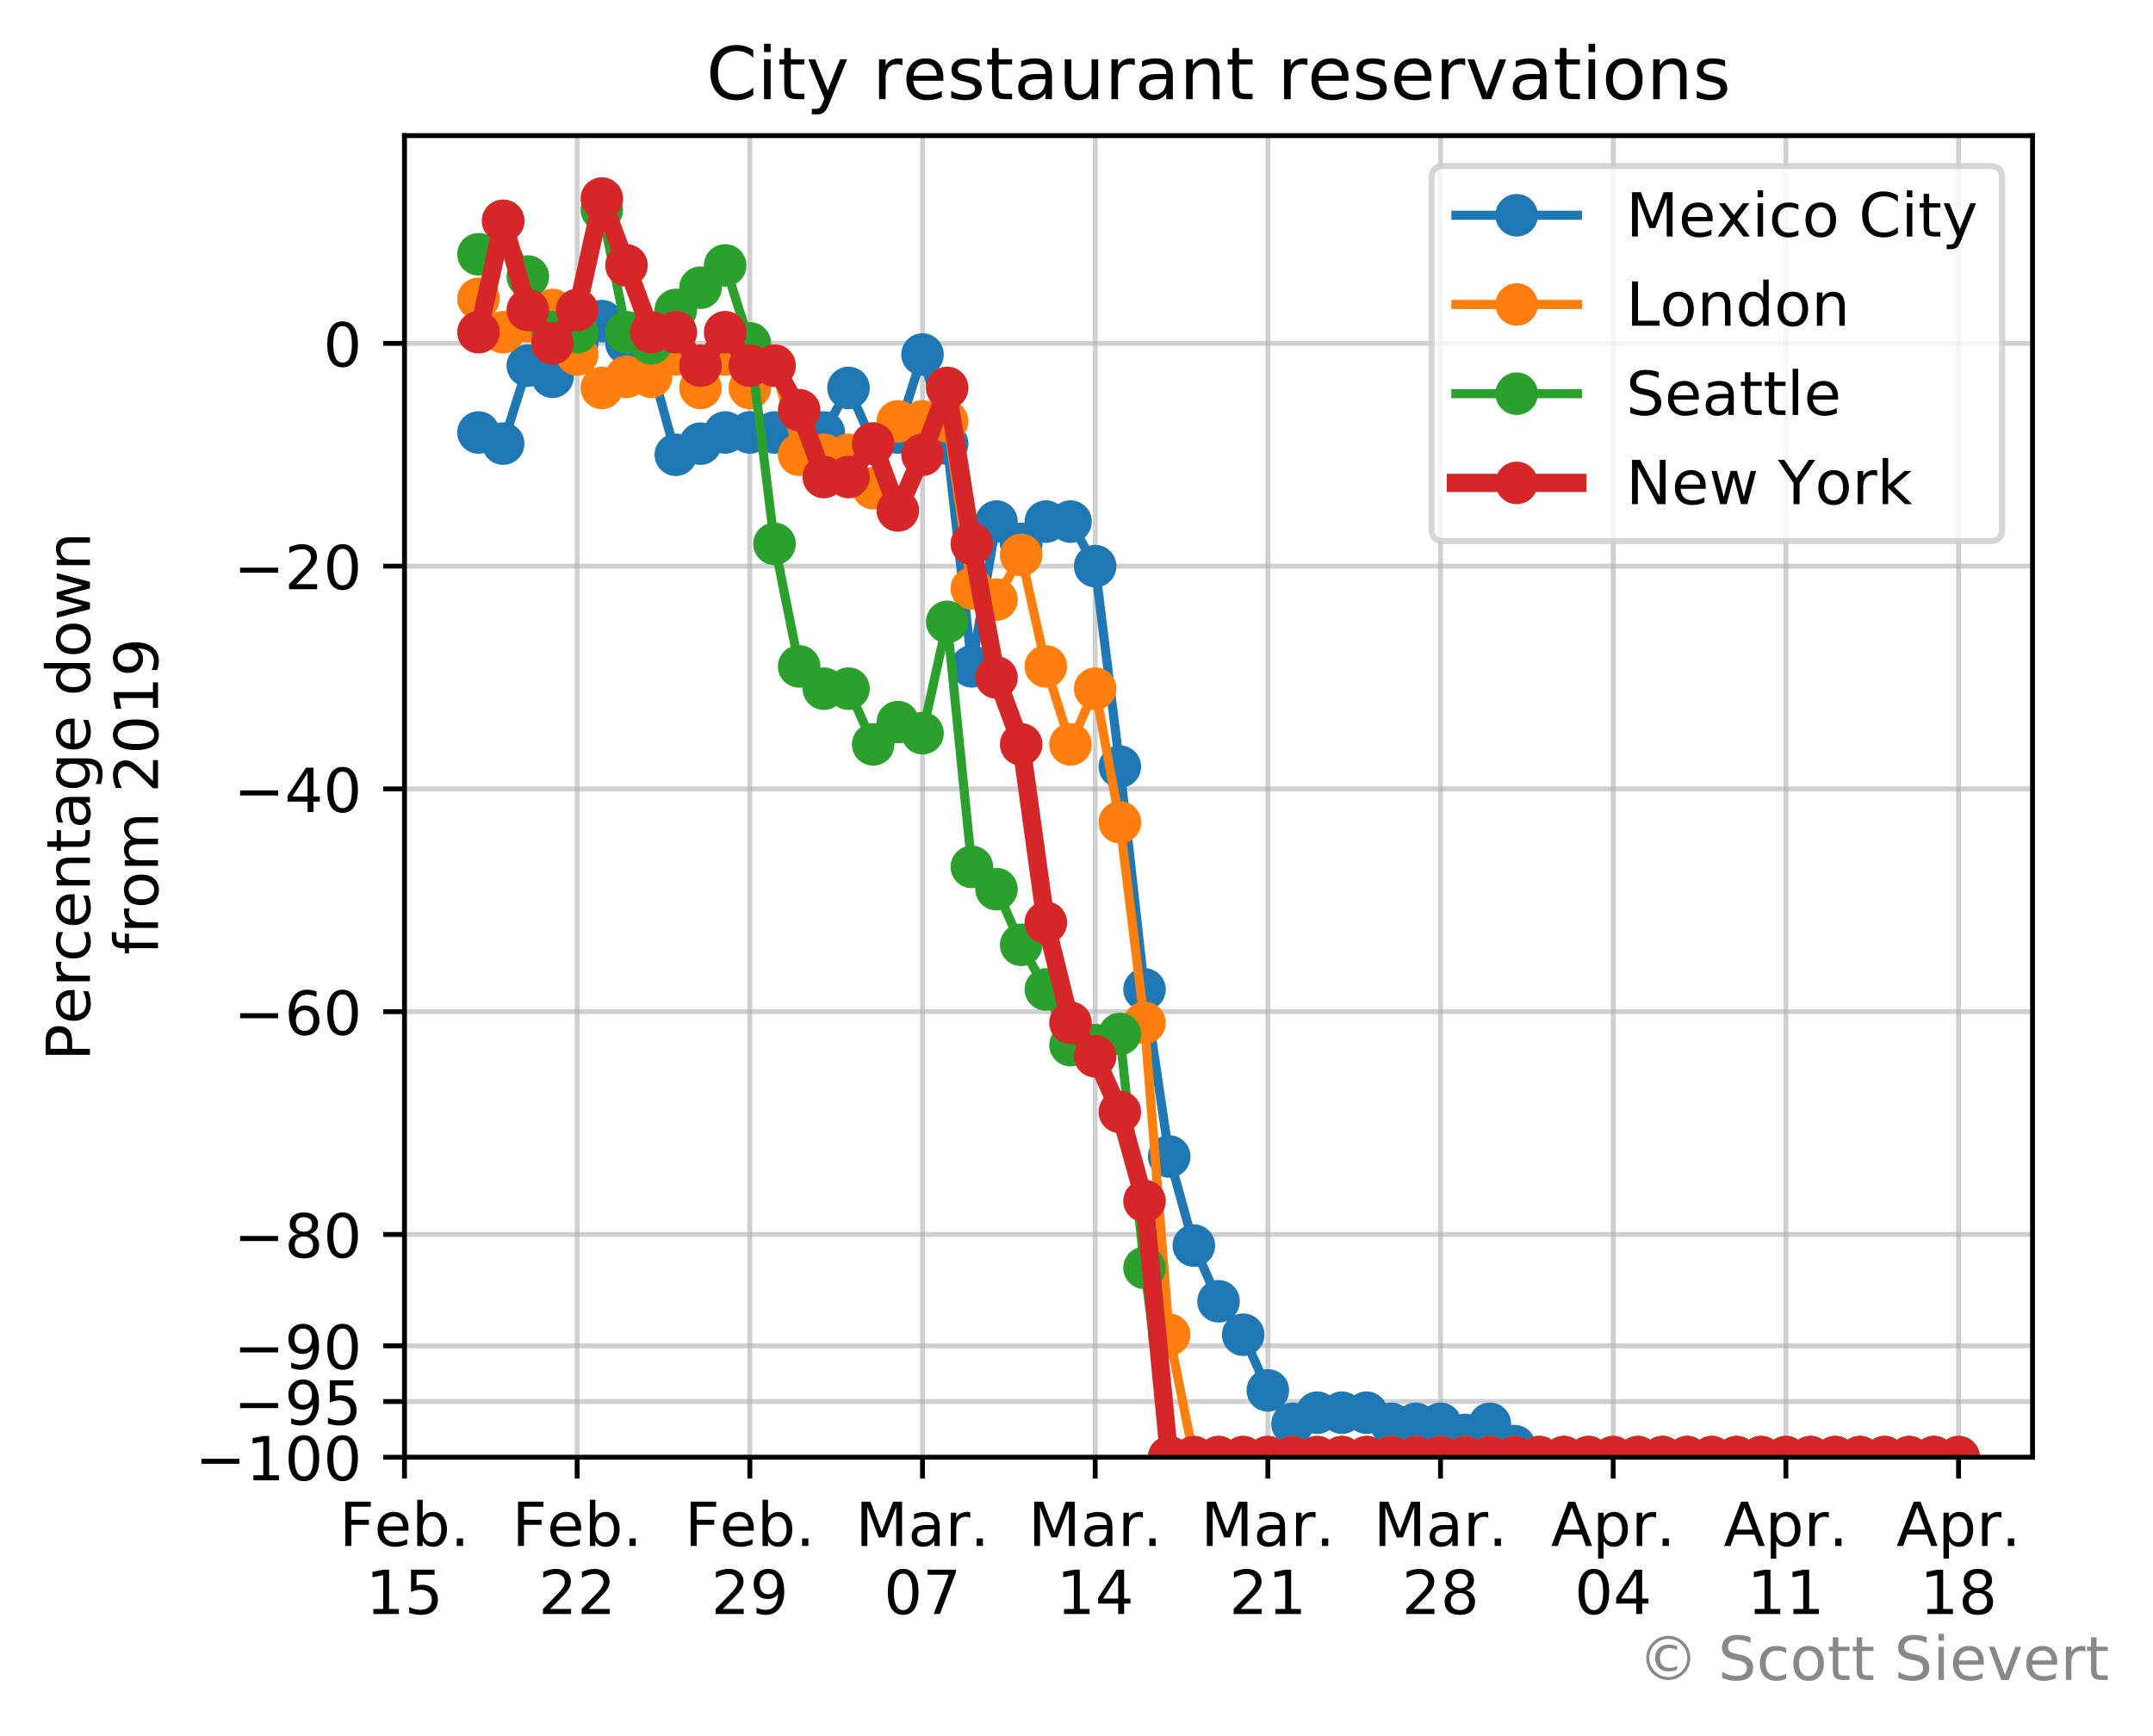 <?xml version="1.0" encoding="utf-8" standalone="no"?>
<!DOCTYPE svg PUBLIC "-//W3C//DTD SVG 1.1//EN"
  "http://www.w3.org/Graphics/SVG/1.1/DTD/svg11.dtd">
<!-- Created with matplotlib (https://matplotlib.org/) -->
<svg height="285.69pt" version="1.1" viewBox="0 0 354.198 285.69" width="354.198pt" xmlns="http://www.w3.org/2000/svg" xmlns:xlink="http://www.w3.org/1999/xlink">
 <defs>
  <style type="text/css">
*{stroke-linecap:butt;stroke-linejoin:round;}
  </style>
 </defs>
 <g id="figure_1">
  <g id="patch_1">
   <path d="M 0 285.69 
L 354.198 285.69 
L 354.198 0 
L 0 0 
z
" style="fill:#ffffff;"/>
  </g>
  <g id="axes_1">
   <g id="patch_2">
    <path d="M 66.543 239.758 
L 334.383 239.758 
L 334.383 22.318 
L 66.543 22.318 
z
" style="fill:#ffffff;"/>
   </g>
   <g id="matplotlib.axis_1">
    <g id="xtick_1">
     <g id="line2d_1">
      <path clip-path="url(#p1f9b54b131)" d="M 66.543 239.758 
L 66.543 22.318 
" style="fill:none;stroke:#b0b0b0;stroke-linecap:square;stroke-opacity:0.6;stroke-width:0.8;"/>
     </g>
     <g id="line2d_2">
      <defs>
       <path d="M 0 0 
L 0 3.5 
" id="m82fb1aef22" style="stroke:#000000;stroke-width:0.8;"/>
      </defs>
      <g>
       <use style="stroke:#000000;stroke-width:0.8;" x="66.543" xlink:href="#m82fb1aef22" y="239.758"/>
      </g>
     </g>
     <g id="text_1">
      <!-- Feb. -->
      <defs>
       <path d="M 9.812 72.906 
L 51.703 72.906 
L 51.703 64.594 
L 19.672 64.594 
L 19.672 43.109 
L 48.578 43.109 
L 48.578 34.812 
L 19.672 34.812 
L 19.672 0 
L 9.812 0 
z
" id="DejaVuSans-70"/>
       <path d="M 56.203 29.594 
L 56.203 25.203 
L 14.891 25.203 
Q 15.484 15.922 20.484 11.062 
Q 25.484 6.203 34.422 6.203 
Q 39.594 6.203 44.453 7.469 
Q 49.312 8.734 54.109 11.281 
L 54.109 2.781 
Q 49.266 0.734 44.188 -0.344 
Q 39.109 -1.422 33.891 -1.422 
Q 20.797 -1.422 13.156 6.188 
Q 5.516 13.812 5.516 26.812 
Q 5.516 40.234 12.766 48.109 
Q 20.016 56 32.328 56 
Q 43.359 56 49.781 48.891 
Q 56.203 41.797 56.203 29.594 
z
M 47.219 32.234 
Q 47.125 39.594 43.094 43.984 
Q 39.062 48.391 32.422 48.391 
Q 24.906 48.391 20.391 44.141 
Q 15.875 39.891 15.188 32.172 
z
" id="DejaVuSans-101"/>
       <path d="M 48.688 27.297 
Q 48.688 37.203 44.609 42.844 
Q 40.531 48.484 33.406 48.484 
Q 26.266 48.484 22.188 42.844 
Q 18.109 37.203 18.109 27.297 
Q 18.109 17.391 22.188 11.75 
Q 26.266 6.109 33.406 6.109 
Q 40.531 6.109 44.609 11.75 
Q 48.688 17.391 48.688 27.297 
z
M 18.109 46.391 
Q 20.953 51.266 25.266 53.625 
Q 29.594 56 35.594 56 
Q 45.562 56 51.781 48.094 
Q 58.016 40.188 58.016 27.297 
Q 58.016 14.406 51.781 6.484 
Q 45.562 -1.422 35.594 -1.422 
Q 29.594 -1.422 25.266 0.953 
Q 20.953 3.328 18.109 8.203 
L 18.109 0 
L 9.078 0 
L 9.078 75.984 
L 18.109 75.984 
z
" id="DejaVuSans-98"/>
       <path d="M 10.688 12.406 
L 21 12.406 
L 21 0 
L 10.688 0 
z
" id="DejaVuSans-46"/>
      </defs>
      <g transform="translate(55.831 254.357)scale(0.1 -0.1)">
       <use xlink:href="#DejaVuSans-70"/>
       <use x="57.441" xlink:href="#DejaVuSans-101"/>
       <use x="118.965" xlink:href="#DejaVuSans-98"/>
       <use x="182.441" xlink:href="#DejaVuSans-46"/>
      </g>
      <!-- 15 -->
      <defs>
       <path d="M 12.406 8.297 
L 28.516 8.297 
L 28.516 63.922 
L 10.984 60.406 
L 10.984 69.391 
L 28.422 72.906 
L 38.281 72.906 
L 38.281 8.297 
L 54.391 8.297 
L 54.391 0 
L 12.406 0 
z
" id="DejaVuSans-49"/>
       <path d="M 10.797 72.906 
L 49.516 72.906 
L 49.516 64.594 
L 19.828 64.594 
L 19.828 46.734 
Q 21.969 47.469 24.109 47.828 
Q 26.266 48.188 28.422 48.188 
Q 40.625 48.188 47.75 41.5 
Q 54.891 34.812 54.891 23.391 
Q 54.891 11.625 47.562 5.094 
Q 40.234 -1.422 26.906 -1.422 
Q 22.312 -1.422 17.547 -0.641 
Q 12.797 0.141 7.719 1.703 
L 7.719 11.625 
Q 12.109 9.234 16.797 8.062 
Q 21.484 6.891 26.703 6.891 
Q 35.156 6.891 40.078 11.328 
Q 45.016 15.766 45.016 23.391 
Q 45.016 31 40.078 35.438 
Q 35.156 39.891 26.703 39.891 
Q 22.75 39.891 18.812 39.016 
Q 14.891 38.141 10.797 36.281 
z
" id="DejaVuSans-53"/>
      </defs>
      <g transform="translate(60.181 265.554)scale(0.1 -0.1)">
       <use xlink:href="#DejaVuSans-49"/>
       <use x="63.623" xlink:href="#DejaVuSans-53"/>
      </g>
     </g>
    </g>
    <g id="xtick_2">
     <g id="line2d_3">
      <path clip-path="url(#p1f9b54b131)" d="M 94.95 239.758 
L 94.95 22.318 
" style="fill:none;stroke:#b0b0b0;stroke-linecap:square;stroke-opacity:0.6;stroke-width:0.8;"/>
     </g>
     <g id="line2d_4">
      <g>
       <use style="stroke:#000000;stroke-width:0.8;" x="94.95" xlink:href="#m82fb1aef22" y="239.758"/>
      </g>
     </g>
     <g id="text_2">
      <!-- Feb. -->
      <g transform="translate(84.239 254.357)scale(0.1 -0.1)">
       <use xlink:href="#DejaVuSans-70"/>
       <use x="57.441" xlink:href="#DejaVuSans-101"/>
       <use x="118.965" xlink:href="#DejaVuSans-98"/>
       <use x="182.441" xlink:href="#DejaVuSans-46"/>
      </g>
      <!-- 22 -->
      <defs>
       <path d="M 19.188 8.297 
L 53.609 8.297 
L 53.609 0 
L 7.328 0 
L 7.328 8.297 
Q 12.938 14.109 22.625 23.891 
Q 32.328 33.688 34.812 36.531 
Q 39.547 41.844 41.422 45.531 
Q 43.312 49.219 43.312 52.781 
Q 43.312 58.594 39.234 62.25 
Q 35.156 65.922 28.609 65.922 
Q 23.969 65.922 18.812 64.312 
Q 13.672 62.703 7.812 59.422 
L 7.812 69.391 
Q 13.766 71.781 18.938 73 
Q 24.125 74.219 28.422 74.219 
Q 39.75 74.219 46.484 68.547 
Q 53.219 62.891 53.219 53.422 
Q 53.219 48.922 51.531 44.891 
Q 49.859 40.875 45.406 35.406 
Q 44.188 33.984 37.641 27.219 
Q 31.109 20.453 19.188 8.297 
z
" id="DejaVuSans-50"/>
      </defs>
      <g transform="translate(88.588 265.554)scale(0.1 -0.1)">
       <use xlink:href="#DejaVuSans-50"/>
       <use x="63.623" xlink:href="#DejaVuSans-50"/>
      </g>
     </g>
    </g>
    <g id="xtick_3">
     <g id="line2d_5">
      <path clip-path="url(#p1f9b54b131)" d="M 123.358 239.758 
L 123.358 22.318 
" style="fill:none;stroke:#b0b0b0;stroke-linecap:square;stroke-opacity:0.6;stroke-width:0.8;"/>
     </g>
     <g id="line2d_6">
      <g>
       <use style="stroke:#000000;stroke-width:0.8;" x="123.358" xlink:href="#m82fb1aef22" y="239.758"/>
      </g>
     </g>
     <g id="text_3">
      <!-- Feb. -->
      <g transform="translate(112.646 254.357)scale(0.1 -0.1)">
       <use xlink:href="#DejaVuSans-70"/>
       <use x="57.441" xlink:href="#DejaVuSans-101"/>
       <use x="118.965" xlink:href="#DejaVuSans-98"/>
       <use x="182.441" xlink:href="#DejaVuSans-46"/>
      </g>
      <!-- 29 -->
      <defs>
       <path d="M 10.984 1.516 
L 10.984 10.5 
Q 14.703 8.734 18.5 7.812 
Q 22.312 6.891 25.984 6.891 
Q 35.75 6.891 40.891 13.453 
Q 46.047 20.016 46.781 33.406 
Q 43.953 29.203 39.594 26.953 
Q 35.25 24.703 29.984 24.703 
Q 19.047 24.703 12.672 31.312 
Q 6.297 37.938 6.297 49.422 
Q 6.297 60.641 12.938 67.422 
Q 19.578 74.219 30.609 74.219 
Q 43.266 74.219 49.922 64.516 
Q 56.594 54.828 56.594 36.375 
Q 56.594 19.141 48.406 8.859 
Q 40.234 -1.422 26.422 -1.422 
Q 22.703 -1.422 18.891 -0.688 
Q 15.094 0.047 10.984 1.516 
z
M 30.609 32.422 
Q 37.25 32.422 41.125 36.953 
Q 45.016 41.5 45.016 49.422 
Q 45.016 57.281 41.125 61.844 
Q 37.25 66.406 30.609 66.406 
Q 23.969 66.406 20.094 61.844 
Q 16.219 57.281 16.219 49.422 
Q 16.219 41.5 20.094 36.953 
Q 23.969 32.422 30.609 32.422 
z
" id="DejaVuSans-57"/>
      </defs>
      <g transform="translate(116.995 265.554)scale(0.1 -0.1)">
       <use xlink:href="#DejaVuSans-50"/>
       <use x="63.623" xlink:href="#DejaVuSans-57"/>
      </g>
     </g>
    </g>
    <g id="xtick_4">
     <g id="line2d_7">
      <path clip-path="url(#p1f9b54b131)" d="M 151.765 239.758 
L 151.765 22.318 
" style="fill:none;stroke:#b0b0b0;stroke-linecap:square;stroke-opacity:0.6;stroke-width:0.8;"/>
     </g>
     <g id="line2d_8">
      <g>
       <use style="stroke:#000000;stroke-width:0.8;" x="151.765" xlink:href="#m82fb1aef22" y="239.758"/>
      </g>
     </g>
     <g id="text_4">
      <!-- Mar. -->
      <defs>
       <path d="M 9.812 72.906 
L 24.516 72.906 
L 43.109 23.297 
L 61.812 72.906 
L 76.516 72.906 
L 76.516 0 
L 66.891 0 
L 66.891 64.016 
L 48.094 14.016 
L 38.188 14.016 
L 19.391 64.016 
L 19.391 0 
L 9.812 0 
z
" id="DejaVuSans-77"/>
       <path d="M 34.281 27.484 
Q 23.391 27.484 19.188 25 
Q 14.984 22.516 14.984 16.5 
Q 14.984 11.719 18.141 8.906 
Q 21.297 6.109 26.703 6.109 
Q 34.188 6.109 38.703 11.406 
Q 43.219 16.703 43.219 25.484 
L 43.219 27.484 
z
M 52.203 31.203 
L 52.203 0 
L 43.219 0 
L 43.219 8.297 
Q 40.141 3.328 35.547 0.953 
Q 30.953 -1.422 24.312 -1.422 
Q 15.922 -1.422 10.953 3.297 
Q 6 8.016 6 15.922 
Q 6 25.141 12.172 29.828 
Q 18.359 34.516 30.609 34.516 
L 43.219 34.516 
L 43.219 35.406 
Q 43.219 41.609 39.141 45 
Q 35.062 48.391 27.688 48.391 
Q 23 48.391 18.547 47.266 
Q 14.109 46.141 10.016 43.891 
L 10.016 52.203 
Q 14.938 54.109 19.578 55.047 
Q 24.219 56 28.609 56 
Q 40.484 56 46.344 49.844 
Q 52.203 43.703 52.203 31.203 
z
" id="DejaVuSans-97"/>
       <path d="M 41.109 46.297 
Q 39.594 47.172 37.812 47.578 
Q 36.031 48 33.891 48 
Q 26.266 48 22.188 43.047 
Q 18.109 38.094 18.109 28.812 
L 18.109 0 
L 9.078 0 
L 9.078 54.688 
L 18.109 54.688 
L 18.109 46.188 
Q 20.953 51.172 25.484 53.578 
Q 30.031 56 36.531 56 
Q 37.453 56 38.578 55.875 
Q 39.703 55.766 41.062 55.516 
z
" id="DejaVuSans-114"/>
      </defs>
      <g transform="translate(140.749 254.357)scale(0.1 -0.1)">
       <use xlink:href="#DejaVuSans-77"/>
       <use x="86.279" xlink:href="#DejaVuSans-97"/>
       <use x="147.559" xlink:href="#DejaVuSans-114"/>
       <use x="188.531" xlink:href="#DejaVuSans-46"/>
      </g>
      <!-- 07 -->
      <defs>
       <path d="M 31.781 66.406 
Q 24.172 66.406 20.328 58.906 
Q 16.5 51.422 16.5 36.375 
Q 16.5 21.391 20.328 13.891 
Q 24.172 6.391 31.781 6.391 
Q 39.453 6.391 43.281 13.891 
Q 47.125 21.391 47.125 36.375 
Q 47.125 51.422 43.281 58.906 
Q 39.453 66.406 31.781 66.406 
z
M 31.781 74.219 
Q 44.047 74.219 50.516 64.516 
Q 56.984 54.828 56.984 36.375 
Q 56.984 17.969 50.516 8.266 
Q 44.047 -1.422 31.781 -1.422 
Q 19.531 -1.422 13.062 8.266 
Q 6.594 17.969 6.594 36.375 
Q 6.594 54.828 13.062 64.516 
Q 19.531 74.219 31.781 74.219 
z
" id="DejaVuSans-48"/>
       <path d="M 8.203 72.906 
L 55.078 72.906 
L 55.078 68.703 
L 28.609 0 
L 18.312 0 
L 43.219 64.594 
L 8.203 64.594 
z
" id="DejaVuSans-55"/>
      </defs>
      <g transform="translate(145.402 265.554)scale(0.1 -0.1)">
       <use xlink:href="#DejaVuSans-48"/>
       <use x="63.623" xlink:href="#DejaVuSans-55"/>
      </g>
     </g>
    </g>
    <g id="xtick_5">
     <g id="line2d_9">
      <path clip-path="url(#p1f9b54b131)" d="M 180.172 239.758 
L 180.172 22.318 
" style="fill:none;stroke:#b0b0b0;stroke-linecap:square;stroke-opacity:0.6;stroke-width:0.8;"/>
     </g>
     <g id="line2d_10">
      <g>
       <use style="stroke:#000000;stroke-width:0.8;" x="180.172" xlink:href="#m82fb1aef22" y="239.758"/>
      </g>
     </g>
     <g id="text_5">
      <!-- Mar. -->
      <g transform="translate(169.157 254.357)scale(0.1 -0.1)">
       <use xlink:href="#DejaVuSans-77"/>
       <use x="86.279" xlink:href="#DejaVuSans-97"/>
       <use x="147.559" xlink:href="#DejaVuSans-114"/>
       <use x="188.531" xlink:href="#DejaVuSans-46"/>
      </g>
      <!-- 14 -->
      <defs>
       <path d="M 37.797 64.312 
L 12.891 25.391 
L 37.797 25.391 
z
M 35.203 72.906 
L 47.609 72.906 
L 47.609 25.391 
L 58.016 25.391 
L 58.016 17.188 
L 47.609 17.188 
L 47.609 0 
L 37.797 0 
L 37.797 17.188 
L 4.891 17.188 
L 4.891 26.703 
z
" id="DejaVuSans-52"/>
      </defs>
      <g transform="translate(173.81 265.554)scale(0.1 -0.1)">
       <use xlink:href="#DejaVuSans-49"/>
       <use x="63.623" xlink:href="#DejaVuSans-52"/>
      </g>
     </g>
    </g>
    <g id="xtick_6">
     <g id="line2d_11">
      <path clip-path="url(#p1f9b54b131)" d="M 208.579 239.758 
L 208.579 22.318 
" style="fill:none;stroke:#b0b0b0;stroke-linecap:square;stroke-opacity:0.6;stroke-width:0.8;"/>
     </g>
     <g id="line2d_12">
      <g>
       <use style="stroke:#000000;stroke-width:0.8;" x="208.579" xlink:href="#m82fb1aef22" y="239.758"/>
      </g>
     </g>
     <g id="text_6">
      <!-- Mar. -->
      <g transform="translate(197.564 254.357)scale(0.1 -0.1)">
       <use xlink:href="#DejaVuSans-77"/>
       <use x="86.279" xlink:href="#DejaVuSans-97"/>
       <use x="147.559" xlink:href="#DejaVuSans-114"/>
       <use x="188.531" xlink:href="#DejaVuSans-46"/>
      </g>
      <!-- 21 -->
      <g transform="translate(202.217 265.554)scale(0.1 -0.1)">
       <use xlink:href="#DejaVuSans-50"/>
       <use x="63.623" xlink:href="#DejaVuSans-49"/>
      </g>
     </g>
    </g>
    <g id="xtick_7">
     <g id="line2d_13">
      <path clip-path="url(#p1f9b54b131)" d="M 236.987 239.758 
L 236.987 22.318 
" style="fill:none;stroke:#b0b0b0;stroke-linecap:square;stroke-opacity:0.6;stroke-width:0.8;"/>
     </g>
     <g id="line2d_14">
      <g>
       <use style="stroke:#000000;stroke-width:0.8;" x="236.987" xlink:href="#m82fb1aef22" y="239.758"/>
      </g>
     </g>
     <g id="text_7">
      <!-- Mar. -->
      <g transform="translate(225.971 254.357)scale(0.1 -0.1)">
       <use xlink:href="#DejaVuSans-77"/>
       <use x="86.279" xlink:href="#DejaVuSans-97"/>
       <use x="147.559" xlink:href="#DejaVuSans-114"/>
       <use x="188.531" xlink:href="#DejaVuSans-46"/>
      </g>
      <!-- 28 -->
      <defs>
       <path d="M 31.781 34.625 
Q 24.75 34.625 20.719 30.859 
Q 16.703 27.094 16.703 20.516 
Q 16.703 13.922 20.719 10.156 
Q 24.75 6.391 31.781 6.391 
Q 38.812 6.391 42.859 10.172 
Q 46.922 13.969 46.922 20.516 
Q 46.922 27.094 42.891 30.859 
Q 38.875 34.625 31.781 34.625 
z
M 21.922 38.812 
Q 15.578 40.375 12.031 44.719 
Q 8.5 49.078 8.5 55.328 
Q 8.5 64.062 14.719 69.141 
Q 20.953 74.219 31.781 74.219 
Q 42.672 74.219 48.875 69.141 
Q 55.078 64.062 55.078 55.328 
Q 55.078 49.078 51.531 44.719 
Q 48 40.375 41.703 38.812 
Q 48.828 37.156 52.797 32.312 
Q 56.781 27.484 56.781 20.516 
Q 56.781 9.906 50.312 4.234 
Q 43.844 -1.422 31.781 -1.422 
Q 19.734 -1.422 13.25 4.234 
Q 6.781 9.906 6.781 20.516 
Q 6.781 27.484 10.781 32.312 
Q 14.797 37.156 21.922 38.812 
z
M 18.312 54.391 
Q 18.312 48.734 21.844 45.562 
Q 25.391 42.391 31.781 42.391 
Q 38.141 42.391 41.719 45.562 
Q 45.312 48.734 45.312 54.391 
Q 45.312 60.062 41.719 63.234 
Q 38.141 66.406 31.781 66.406 
Q 25.391 66.406 21.844 63.234 
Q 18.312 60.062 18.312 54.391 
z
" id="DejaVuSans-56"/>
      </defs>
      <g transform="translate(230.624 265.554)scale(0.1 -0.1)">
       <use xlink:href="#DejaVuSans-50"/>
       <use x="63.623" xlink:href="#DejaVuSans-56"/>
      </g>
     </g>
    </g>
    <g id="xtick_8">
     <g id="line2d_15">
      <path clip-path="url(#p1f9b54b131)" d="M 265.394 239.758 
L 265.394 22.318 
" style="fill:none;stroke:#b0b0b0;stroke-linecap:square;stroke-opacity:0.6;stroke-width:0.8;"/>
     </g>
     <g id="line2d_16">
      <g>
       <use style="stroke:#000000;stroke-width:0.8;" x="265.394" xlink:href="#m82fb1aef22" y="239.758"/>
      </g>
     </g>
     <g id="text_8">
      <!-- Apr. -->
      <defs>
       <path d="M 34.188 63.188 
L 20.797 26.906 
L 47.609 26.906 
z
M 28.609 72.906 
L 39.797 72.906 
L 67.578 0 
L 57.328 0 
L 50.688 18.703 
L 17.828 18.703 
L 11.188 0 
L 0.781 0 
z
" id="DejaVuSans-65"/>
       <path d="M 18.109 8.203 
L 18.109 -20.797 
L 9.078 -20.797 
L 9.078 54.688 
L 18.109 54.688 
L 18.109 46.391 
Q 20.953 51.266 25.266 53.625 
Q 29.594 56 35.594 56 
Q 45.562 56 51.781 48.094 
Q 58.016 40.188 58.016 27.297 
Q 58.016 14.406 51.781 6.484 
Q 45.562 -1.422 35.594 -1.422 
Q 29.594 -1.422 25.266 0.953 
Q 20.953 3.328 18.109 8.203 
z
M 48.688 27.297 
Q 48.688 37.203 44.609 42.844 
Q 40.531 48.484 33.406 48.484 
Q 26.266 48.484 22.188 42.844 
Q 18.109 37.203 18.109 27.297 
Q 18.109 17.391 22.188 11.75 
Q 26.266 6.109 33.406 6.109 
Q 40.531 6.109 44.609 11.75 
Q 48.688 17.391 48.688 27.297 
z
" id="DejaVuSans-112"/>
      </defs>
      <g transform="translate(255.162 254.357)scale(0.1 -0.1)">
       <use xlink:href="#DejaVuSans-65"/>
       <use x="68.408" xlink:href="#DejaVuSans-112"/>
       <use x="131.885" xlink:href="#DejaVuSans-114"/>
       <use x="172.857" xlink:href="#DejaVuSans-46"/>
      </g>
      <!-- 04 -->
      <g transform="translate(259.032 265.554)scale(0.1 -0.1)">
       <use xlink:href="#DejaVuSans-48"/>
       <use x="63.623" xlink:href="#DejaVuSans-52"/>
      </g>
     </g>
    </g>
    <g id="xtick_9">
     <g id="line2d_17">
      <path clip-path="url(#p1f9b54b131)" d="M 293.801 239.758 
L 293.801 22.318 
" style="fill:none;stroke:#b0b0b0;stroke-linecap:square;stroke-opacity:0.6;stroke-width:0.8;"/>
     </g>
     <g id="line2d_18">
      <g>
       <use style="stroke:#000000;stroke-width:0.8;" x="293.801" xlink:href="#m82fb1aef22" y="239.758"/>
      </g>
     </g>
     <g id="text_9">
      <!-- Apr. -->
      <g transform="translate(283.569 254.357)scale(0.1 -0.1)">
       <use xlink:href="#DejaVuSans-65"/>
       <use x="68.408" xlink:href="#DejaVuSans-112"/>
       <use x="131.885" xlink:href="#DejaVuSans-114"/>
       <use x="172.857" xlink:href="#DejaVuSans-46"/>
      </g>
      <!-- 11 -->
      <g transform="translate(287.439 265.554)scale(0.1 -0.1)">
       <use xlink:href="#DejaVuSans-49"/>
       <use x="63.623" xlink:href="#DejaVuSans-49"/>
      </g>
     </g>
    </g>
    <g id="xtick_10">
     <g id="line2d_19">
      <path clip-path="url(#p1f9b54b131)" d="M 322.209 239.758 
L 322.209 22.318 
" style="fill:none;stroke:#b0b0b0;stroke-linecap:square;stroke-opacity:0.6;stroke-width:0.8;"/>
     </g>
     <g id="line2d_20">
      <g>
       <use style="stroke:#000000;stroke-width:0.8;" x="322.209" xlink:href="#m82fb1aef22" y="239.758"/>
      </g>
     </g>
     <g id="text_10">
      <!-- Apr. -->
      <g transform="translate(311.977 254.357)scale(0.1 -0.1)">
       <use xlink:href="#DejaVuSans-65"/>
       <use x="68.408" xlink:href="#DejaVuSans-112"/>
       <use x="131.885" xlink:href="#DejaVuSans-114"/>
       <use x="172.857" xlink:href="#DejaVuSans-46"/>
      </g>
      <!-- 18 -->
      <g transform="translate(315.846 265.554)scale(0.1 -0.1)">
       <use xlink:href="#DejaVuSans-49"/>
       <use x="63.623" xlink:href="#DejaVuSans-56"/>
      </g>
     </g>
    </g>
   </g>
   <g id="matplotlib.axis_2">
    <g id="ytick_1">
     <g id="line2d_21">
      <path clip-path="url(#p1f9b54b131)" d="M 66.543 56.496 
L 334.383 56.496 
" style="fill:none;stroke:#b0b0b0;stroke-linecap:square;stroke-opacity:0.6;stroke-width:0.8;"/>
     </g>
     <g id="line2d_22">
      <defs>
       <path d="M 0 0 
L -3.5 0 
" id="m35ef3094f4" style="stroke:#000000;stroke-width:0.8;"/>
      </defs>
      <g>
       <use style="stroke:#000000;stroke-width:0.8;" x="66.543" xlink:href="#m35ef3094f4" y="56.496"/>
      </g>
     </g>
     <g id="text_11">
      <!-- 0 -->
      <g transform="translate(53.181 60.296)scale(0.1 -0.1)">
       <use xlink:href="#DejaVuSans-48"/>
      </g>
     </g>
    </g>
    <g id="ytick_2">
     <g id="line2d_23">
      <path clip-path="url(#p1f9b54b131)" d="M 66.543 93.149 
L 334.383 93.149 
" style="fill:none;stroke:#b0b0b0;stroke-linecap:square;stroke-opacity:0.6;stroke-width:0.8;"/>
     </g>
     <g id="line2d_24">
      <g>
       <use style="stroke:#000000;stroke-width:0.8;" x="66.543" xlink:href="#m35ef3094f4" y="93.149"/>
      </g>
     </g>
     <g id="text_12">
      <!-- −20 -->
      <defs>
       <path d="M 10.594 35.5 
L 73.188 35.5 
L 73.188 27.203 
L 10.594 27.203 
z
" id="DejaVuSans-8722"/>
      </defs>
      <g transform="translate(38.438 96.948)scale(0.1 -0.1)">
       <use xlink:href="#DejaVuSans-8722"/>
       <use x="83.789" xlink:href="#DejaVuSans-50"/>
       <use x="147.412" xlink:href="#DejaVuSans-48"/>
      </g>
     </g>
    </g>
    <g id="ytick_3">
     <g id="line2d_25">
      <path clip-path="url(#p1f9b54b131)" d="M 66.543 129.801 
L 334.383 129.801 
" style="fill:none;stroke:#b0b0b0;stroke-linecap:square;stroke-opacity:0.6;stroke-width:0.8;"/>
     </g>
     <g id="line2d_26">
      <g>
       <use style="stroke:#000000;stroke-width:0.8;" x="66.543" xlink:href="#m35ef3094f4" y="129.801"/>
      </g>
     </g>
     <g id="text_13">
      <!-- −40 -->
      <g transform="translate(38.438 133.6)scale(0.1 -0.1)">
       <use xlink:href="#DejaVuSans-8722"/>
       <use x="83.789" xlink:href="#DejaVuSans-52"/>
       <use x="147.412" xlink:href="#DejaVuSans-48"/>
      </g>
     </g>
    </g>
    <g id="ytick_4">
     <g id="line2d_27">
      <path clip-path="url(#p1f9b54b131)" d="M 66.543 166.453 
L 334.383 166.453 
" style="fill:none;stroke:#b0b0b0;stroke-linecap:square;stroke-opacity:0.6;stroke-width:0.8;"/>
     </g>
     <g id="line2d_28">
      <g>
       <use style="stroke:#000000;stroke-width:0.8;" x="66.543" xlink:href="#m35ef3094f4" y="166.453"/>
      </g>
     </g>
     <g id="text_14">
      <!-- −60 -->
      <defs>
       <path d="M 33.016 40.375 
Q 26.375 40.375 22.484 35.828 
Q 18.609 31.297 18.609 23.391 
Q 18.609 15.531 22.484 10.953 
Q 26.375 6.391 33.016 6.391 
Q 39.656 6.391 43.531 10.953 
Q 47.406 15.531 47.406 23.391 
Q 47.406 31.297 43.531 35.828 
Q 39.656 40.375 33.016 40.375 
z
M 52.594 71.297 
L 52.594 62.312 
Q 48.875 64.062 45.094 64.984 
Q 41.312 65.922 37.594 65.922 
Q 27.828 65.922 22.672 59.328 
Q 17.531 52.734 16.797 39.406 
Q 19.672 43.656 24.016 45.922 
Q 28.375 48.188 33.594 48.188 
Q 44.578 48.188 50.953 41.516 
Q 57.328 34.859 57.328 23.391 
Q 57.328 12.156 50.688 5.359 
Q 44.047 -1.422 33.016 -1.422 
Q 20.359 -1.422 13.672 8.266 
Q 6.984 17.969 6.984 36.375 
Q 6.984 53.656 15.188 63.938 
Q 23.391 74.219 37.203 74.219 
Q 40.922 74.219 44.703 73.484 
Q 48.484 72.75 52.594 71.297 
z
" id="DejaVuSans-54"/>
      </defs>
      <g transform="translate(38.438 170.253)scale(0.1 -0.1)">
       <use xlink:href="#DejaVuSans-8722"/>
       <use x="83.789" xlink:href="#DejaVuSans-54"/>
       <use x="147.412" xlink:href="#DejaVuSans-48"/>
      </g>
     </g>
    </g>
    <g id="ytick_5">
     <g id="line2d_29">
      <path clip-path="url(#p1f9b54b131)" d="M 66.543 203.106 
L 334.383 203.106 
" style="fill:none;stroke:#b0b0b0;stroke-linecap:square;stroke-opacity:0.6;stroke-width:0.8;"/>
     </g>
     <g id="line2d_30">
      <g>
       <use style="stroke:#000000;stroke-width:0.8;" x="66.543" xlink:href="#m35ef3094f4" y="203.106"/>
      </g>
     </g>
     <g id="text_15">
      <!-- −80 -->
      <g transform="translate(38.438 206.905)scale(0.1 -0.1)">
       <use xlink:href="#DejaVuSans-8722"/>
       <use x="83.789" xlink:href="#DejaVuSans-56"/>
       <use x="147.412" xlink:href="#DejaVuSans-48"/>
      </g>
     </g>
    </g>
    <g id="ytick_6">
     <g id="line2d_31">
      <path clip-path="url(#p1f9b54b131)" d="M 66.543 221.432 
L 334.383 221.432 
" style="fill:none;stroke:#b0b0b0;stroke-linecap:square;stroke-opacity:0.6;stroke-width:0.8;"/>
     </g>
     <g id="line2d_32">
      <g>
       <use style="stroke:#000000;stroke-width:0.8;" x="66.543" xlink:href="#m35ef3094f4" y="221.432"/>
      </g>
     </g>
     <g id="text_16">
      <!-- −90 -->
      <g transform="translate(38.438 225.231)scale(0.1 -0.1)">
       <use xlink:href="#DejaVuSans-8722"/>
       <use x="83.789" xlink:href="#DejaVuSans-57"/>
       <use x="147.412" xlink:href="#DejaVuSans-48"/>
      </g>
     </g>
    </g>
    <g id="ytick_7">
     <g id="line2d_33">
      <path clip-path="url(#p1f9b54b131)" d="M 66.543 230.595 
L 334.383 230.595 
" style="fill:none;stroke:#b0b0b0;stroke-linecap:square;stroke-opacity:0.6;stroke-width:0.8;"/>
     </g>
     <g id="line2d_34">
      <g>
       <use style="stroke:#000000;stroke-width:0.8;" x="66.543" xlink:href="#m35ef3094f4" y="230.595"/>
      </g>
     </g>
     <g id="text_17">
      <!-- −95 -->
      <g transform="translate(38.438 234.394)scale(0.1 -0.1)">
       <use xlink:href="#DejaVuSans-8722"/>
       <use x="83.789" xlink:href="#DejaVuSans-57"/>
       <use x="147.412" xlink:href="#DejaVuSans-53"/>
      </g>
     </g>
    </g>
    <g id="ytick_8">
     <g id="line2d_35">
      <path clip-path="url(#p1f9b54b131)" d="M 66.543 239.758 
L 334.383 239.758 
" style="fill:none;stroke:#b0b0b0;stroke-linecap:square;stroke-opacity:0.6;stroke-width:0.8;"/>
     </g>
     <g id="line2d_36">
      <g>
       <use style="stroke:#000000;stroke-width:0.8;" x="66.543" xlink:href="#m35ef3094f4" y="239.758"/>
      </g>
     </g>
     <g id="text_18">
      <!-- −100 -->
      <g transform="translate(32.076 243.557)scale(0.1 -0.1)">
       <use xlink:href="#DejaVuSans-8722"/>
       <use x="83.789" xlink:href="#DejaVuSans-49"/>
       <use x="147.412" xlink:href="#DejaVuSans-48"/>
       <use x="211.035" xlink:href="#DejaVuSans-48"/>
      </g>
     </g>
    </g>
    <g id="text_19">
     <!-- Percentage down -->
     <defs>
      <path d="M 19.672 64.797 
L 19.672 37.406 
L 32.078 37.406 
Q 38.969 37.406 42.719 40.969 
Q 46.484 44.531 46.484 51.125 
Q 46.484 57.672 42.719 61.234 
Q 38.969 64.797 32.078 64.797 
z
M 9.812 72.906 
L 32.078 72.906 
Q 44.344 72.906 50.609 67.359 
Q 56.891 61.812 56.891 51.125 
Q 56.891 40.328 50.609 34.812 
Q 44.344 29.297 32.078 29.297 
L 19.672 29.297 
L 19.672 0 
L 9.812 0 
z
" id="DejaVuSans-80"/>
      <path d="M 48.781 52.594 
L 48.781 44.188 
Q 44.969 46.297 41.141 47.344 
Q 37.312 48.391 33.406 48.391 
Q 24.656 48.391 19.812 42.844 
Q 14.984 37.312 14.984 27.297 
Q 14.984 17.281 19.812 11.734 
Q 24.656 6.203 33.406 6.203 
Q 37.312 6.203 41.141 7.25 
Q 44.969 8.297 48.781 10.406 
L 48.781 2.094 
Q 45.016 0.344 40.984 -0.531 
Q 36.969 -1.422 32.422 -1.422 
Q 20.062 -1.422 12.781 6.344 
Q 5.516 14.109 5.516 27.297 
Q 5.516 40.672 12.859 48.328 
Q 20.219 56 33.016 56 
Q 37.156 56 41.109 55.141 
Q 45.062 54.297 48.781 52.594 
z
" id="DejaVuSans-99"/>
      <path d="M 54.891 33.016 
L 54.891 0 
L 45.906 0 
L 45.906 32.719 
Q 45.906 40.484 42.875 44.328 
Q 39.844 48.188 33.797 48.188 
Q 26.516 48.188 22.312 43.547 
Q 18.109 38.922 18.109 30.906 
L 18.109 0 
L 9.078 0 
L 9.078 54.688 
L 18.109 54.688 
L 18.109 46.188 
Q 21.344 51.125 25.703 53.562 
Q 30.078 56 35.797 56 
Q 45.219 56 50.047 50.172 
Q 54.891 44.344 54.891 33.016 
z
" id="DejaVuSans-110"/>
      <path d="M 18.312 70.219 
L 18.312 54.688 
L 36.812 54.688 
L 36.812 47.703 
L 18.312 47.703 
L 18.312 18.016 
Q 18.312 11.328 20.141 9.422 
Q 21.969 7.516 27.594 7.516 
L 36.812 7.516 
L 36.812 0 
L 27.594 0 
Q 17.188 0 13.234 3.875 
Q 9.281 7.766 9.281 18.016 
L 9.281 47.703 
L 2.688 47.703 
L 2.688 54.688 
L 9.281 54.688 
L 9.281 70.219 
z
" id="DejaVuSans-116"/>
      <path d="M 45.406 27.984 
Q 45.406 37.75 41.375 43.109 
Q 37.359 48.484 30.078 48.484 
Q 22.859 48.484 18.828 43.109 
Q 14.797 37.75 14.797 27.984 
Q 14.797 18.266 18.828 12.891 
Q 22.859 7.516 30.078 7.516 
Q 37.359 7.516 41.375 12.891 
Q 45.406 18.266 45.406 27.984 
z
M 54.391 6.781 
Q 54.391 -7.172 48.188 -13.984 
Q 42 -20.797 29.203 -20.797 
Q 24.469 -20.797 20.266 -20.094 
Q 16.062 -19.391 12.109 -17.922 
L 12.109 -9.188 
Q 16.062 -11.328 19.922 -12.344 
Q 23.781 -13.375 27.781 -13.375 
Q 36.625 -13.375 41.016 -8.766 
Q 45.406 -4.156 45.406 5.172 
L 45.406 9.625 
Q 42.625 4.781 38.281 2.391 
Q 33.938 0 27.875 0 
Q 17.828 0 11.672 7.656 
Q 5.516 15.328 5.516 27.984 
Q 5.516 40.672 11.672 48.328 
Q 17.828 56 27.875 56 
Q 33.938 56 38.281 53.609 
Q 42.625 51.219 45.406 46.391 
L 45.406 54.688 
L 54.391 54.688 
z
" id="DejaVuSans-103"/>
      <path id="DejaVuSans-32"/>
      <path d="M 45.406 46.391 
L 45.406 75.984 
L 54.391 75.984 
L 54.391 0 
L 45.406 0 
L 45.406 8.203 
Q 42.578 3.328 38.25 0.953 
Q 33.938 -1.422 27.875 -1.422 
Q 17.969 -1.422 11.734 6.484 
Q 5.516 14.406 5.516 27.297 
Q 5.516 40.188 11.734 48.094 
Q 17.969 56 27.875 56 
Q 33.938 56 38.25 53.625 
Q 42.578 51.266 45.406 46.391 
z
M 14.797 27.297 
Q 14.797 17.391 18.875 11.75 
Q 22.953 6.109 30.078 6.109 
Q 37.203 6.109 41.297 11.75 
Q 45.406 17.391 45.406 27.297 
Q 45.406 37.203 41.297 42.844 
Q 37.203 48.484 30.078 48.484 
Q 22.953 48.484 18.875 42.844 
Q 14.797 37.203 14.797 27.297 
z
" id="DejaVuSans-100"/>
      <path d="M 30.609 48.391 
Q 23.391 48.391 19.188 42.75 
Q 14.984 37.109 14.984 27.297 
Q 14.984 17.484 19.156 11.844 
Q 23.344 6.203 30.609 6.203 
Q 37.797 6.203 41.984 11.859 
Q 46.188 17.531 46.188 27.297 
Q 46.188 37.016 41.984 42.703 
Q 37.797 48.391 30.609 48.391 
z
M 30.609 56 
Q 42.328 56 49.016 48.375 
Q 55.719 40.766 55.719 27.297 
Q 55.719 13.875 49.016 6.219 
Q 42.328 -1.422 30.609 -1.422 
Q 18.844 -1.422 12.172 6.219 
Q 5.516 13.875 5.516 27.297 
Q 5.516 40.766 12.172 48.375 
Q 18.844 56 30.609 56 
z
" id="DejaVuSans-111"/>
      <path d="M 4.203 54.688 
L 13.188 54.688 
L 24.422 12.016 
L 35.594 54.688 
L 46.188 54.688 
L 57.422 12.016 
L 68.609 54.688 
L 77.594 54.688 
L 63.281 0 
L 52.688 0 
L 40.922 44.828 
L 29.109 0 
L 18.5 0 
z
" id="DejaVuSans-119"/>
     </defs>
     <g transform="translate(14.798 174.531)rotate(-90)scale(0.1 -0.1)">
      <use xlink:href="#DejaVuSans-80"/>
      <use x="60.256" xlink:href="#DejaVuSans-101"/>
      <use x="121.779" xlink:href="#DejaVuSans-114"/>
      <use x="162.861" xlink:href="#DejaVuSans-99"/>
      <use x="217.842" xlink:href="#DejaVuSans-101"/>
      <use x="279.365" xlink:href="#DejaVuSans-110"/>
      <use x="342.744" xlink:href="#DejaVuSans-116"/>
      <use x="381.953" xlink:href="#DejaVuSans-97"/>
      <use x="443.232" xlink:href="#DejaVuSans-103"/>
      <use x="506.709" xlink:href="#DejaVuSans-101"/>
      <use x="568.232" xlink:href="#DejaVuSans-32"/>
      <use x="600.02" xlink:href="#DejaVuSans-100"/>
      <use x="663.496" xlink:href="#DejaVuSans-111"/>
      <use x="724.678" xlink:href="#DejaVuSans-119"/>
      <use x="806.465" xlink:href="#DejaVuSans-110"/>
     </g>
     <!-- from 2019 -->
     <defs>
      <path d="M 37.109 75.984 
L 37.109 68.5 
L 28.516 68.5 
Q 23.688 68.5 21.797 66.547 
Q 19.922 64.594 19.922 59.516 
L 19.922 54.688 
L 34.719 54.688 
L 34.719 47.703 
L 19.922 47.703 
L 19.922 0 
L 10.891 0 
L 10.891 47.703 
L 2.297 47.703 
L 2.297 54.688 
L 10.891 54.688 
L 10.891 58.5 
Q 10.891 67.625 15.141 71.797 
Q 19.391 75.984 28.609 75.984 
z
" id="DejaVuSans-102"/>
      <path d="M 52 44.188 
Q 55.375 50.25 60.062 53.125 
Q 64.75 56 71.094 56 
Q 79.641 56 84.281 50.016 
Q 88.922 44.047 88.922 33.016 
L 88.922 0 
L 79.891 0 
L 79.891 32.719 
Q 79.891 40.578 77.094 44.375 
Q 74.312 48.188 68.609 48.188 
Q 61.625 48.188 57.562 43.547 
Q 53.516 38.922 53.516 30.906 
L 53.516 0 
L 44.484 0 
L 44.484 32.719 
Q 44.484 40.625 41.703 44.406 
Q 38.922 48.188 33.109 48.188 
Q 26.219 48.188 22.156 43.531 
Q 18.109 38.875 18.109 30.906 
L 18.109 0 
L 9.078 0 
L 9.078 54.688 
L 18.109 54.688 
L 18.109 46.188 
Q 21.188 51.219 25.484 53.609 
Q 29.781 56 35.688 56 
Q 41.656 56 45.828 52.969 
Q 50 49.953 52 44.188 
z
" id="DejaVuSans-109"/>
     </defs>
     <g transform="translate(25.996 157.096)rotate(-90)scale(0.1 -0.1)">
      <use xlink:href="#DejaVuSans-102"/>
      <use x="35.205" xlink:href="#DejaVuSans-114"/>
      <use x="76.287" xlink:href="#DejaVuSans-111"/>
      <use x="137.469" xlink:href="#DejaVuSans-109"/>
      <use x="234.881" xlink:href="#DejaVuSans-32"/>
      <use x="266.668" xlink:href="#DejaVuSans-50"/>
      <use x="330.291" xlink:href="#DejaVuSans-48"/>
      <use x="393.914" xlink:href="#DejaVuSans-49"/>
      <use x="457.537" xlink:href="#DejaVuSans-57"/>
     </g>
    </g>
   </g>
   <g id="line2d_37">
    <path clip-path="url(#p1f9b54b131)" d="M 78.718 71.157 
L 82.776 72.99 
L 86.834 60.162 
L 90.892 61.994 
L 94.95 56.496 
L 99.009 52.831 
L 103.067 56.496 
L 107.125 60.162 
L 111.183 74.823 
L 115.241 72.99 
L 119.299 71.157 
L 123.358 71.157 
L 127.416 71.157 
L 131.474 71.157 
L 135.532 71.157 
L 139.59 63.827 
L 143.649 72.99 
L 147.707 71.157 
L 151.765 58.329 
L 155.823 72.99 
L 159.881 109.642 
L 163.939 85.818 
L 167.998 89.484 
L 172.056 85.818 
L 176.114 85.818 
L 180.172 93.149 
L 184.23 126.136 
L 188.289 162.788 
L 192.347 190.277 
L 196.405 204.938 
L 200.463 214.101 
L 204.521 219.599 
L 208.579 228.762 
L 212.638 234.26 
L 216.696 232.428 
L 220.754 232.428 
L 224.812 232.428 
L 228.87 234.26 
L 232.929 234.26 
L 236.987 234.26 
L 241.045 236.093 
L 245.103 234.26 
L 249.161 237.926 
L 253.219 239.758 
L 257.278 239.758 
L 261.336 239.758 
L 265.394 239.758 
L 269.452 239.758 
L 273.51 239.758 
L 277.569 239.758 
L 281.627 239.758 
L 285.685 239.758 
L 289.743 239.758 
L 293.801 239.758 
L 297.859 239.758 
L 301.918 239.758 
L 305.976 239.758 
L 310.034 239.758 
L 314.092 239.758 
L 318.15 239.758 
L 322.209 239.758 
" style="fill:none;stroke:#1f77b4;stroke-linecap:square;stroke-width:1.5;"/>
    <defs>
     <path d="M 0 3 
C 0.796 3 1.559 2.684 2.121 2.121 
C 2.684 1.559 3 0.796 3 0 
C 3 -0.796 2.684 -1.559 2.121 -2.121 
C 1.559 -2.684 0.796 -3 0 -3 
C -0.796 -3 -1.559 -2.684 -2.121 -2.121 
C -2.684 -1.559 -3 -0.796 -3 0 
C -3 0.796 -2.684 1.559 -2.121 2.121 
C -1.559 2.684 -0.796 3 0 3 
z
" id="ma433ad2bc1" style="stroke:#1f77b4;"/>
    </defs>
    <g clip-path="url(#p1f9b54b131)">
     <use style="fill:#1f77b4;stroke:#1f77b4;" x="78.718" xlink:href="#ma433ad2bc1" y="71.157"/>
     <use style="fill:#1f77b4;stroke:#1f77b4;" x="82.776" xlink:href="#ma433ad2bc1" y="72.99"/>
     <use style="fill:#1f77b4;stroke:#1f77b4;" x="86.834" xlink:href="#ma433ad2bc1" y="60.162"/>
     <use style="fill:#1f77b4;stroke:#1f77b4;" x="90.892" xlink:href="#ma433ad2bc1" y="61.994"/>
     <use style="fill:#1f77b4;stroke:#1f77b4;" x="94.95" xlink:href="#ma433ad2bc1" y="56.496"/>
     <use style="fill:#1f77b4;stroke:#1f77b4;" x="99.009" xlink:href="#ma433ad2bc1" y="52.831"/>
     <use style="fill:#1f77b4;stroke:#1f77b4;" x="103.067" xlink:href="#ma433ad2bc1" y="56.496"/>
     <use style="fill:#1f77b4;stroke:#1f77b4;" x="107.125" xlink:href="#ma433ad2bc1" y="60.162"/>
     <use style="fill:#1f77b4;stroke:#1f77b4;" x="111.183" xlink:href="#ma433ad2bc1" y="74.823"/>
     <use style="fill:#1f77b4;stroke:#1f77b4;" x="115.241" xlink:href="#ma433ad2bc1" y="72.99"/>
     <use style="fill:#1f77b4;stroke:#1f77b4;" x="119.299" xlink:href="#ma433ad2bc1" y="71.157"/>
     <use style="fill:#1f77b4;stroke:#1f77b4;" x="123.358" xlink:href="#ma433ad2bc1" y="71.157"/>
     <use style="fill:#1f77b4;stroke:#1f77b4;" x="127.416" xlink:href="#ma433ad2bc1" y="71.157"/>
     <use style="fill:#1f77b4;stroke:#1f77b4;" x="131.474" xlink:href="#ma433ad2bc1" y="71.157"/>
     <use style="fill:#1f77b4;stroke:#1f77b4;" x="135.532" xlink:href="#ma433ad2bc1" y="71.157"/>
     <use style="fill:#1f77b4;stroke:#1f77b4;" x="139.59" xlink:href="#ma433ad2bc1" y="63.827"/>
     <use style="fill:#1f77b4;stroke:#1f77b4;" x="143.649" xlink:href="#ma433ad2bc1" y="72.99"/>
     <use style="fill:#1f77b4;stroke:#1f77b4;" x="147.707" xlink:href="#ma433ad2bc1" y="71.157"/>
     <use style="fill:#1f77b4;stroke:#1f77b4;" x="151.765" xlink:href="#ma433ad2bc1" y="58.329"/>
     <use style="fill:#1f77b4;stroke:#1f77b4;" x="155.823" xlink:href="#ma433ad2bc1" y="72.99"/>
     <use style="fill:#1f77b4;stroke:#1f77b4;" x="159.881" xlink:href="#ma433ad2bc1" y="109.642"/>
     <use style="fill:#1f77b4;stroke:#1f77b4;" x="163.939" xlink:href="#ma433ad2bc1" y="85.818"/>
     <use style="fill:#1f77b4;stroke:#1f77b4;" x="167.998" xlink:href="#ma433ad2bc1" y="89.484"/>
     <use style="fill:#1f77b4;stroke:#1f77b4;" x="172.056" xlink:href="#ma433ad2bc1" y="85.818"/>
     <use style="fill:#1f77b4;stroke:#1f77b4;" x="176.114" xlink:href="#ma433ad2bc1" y="85.818"/>
     <use style="fill:#1f77b4;stroke:#1f77b4;" x="180.172" xlink:href="#ma433ad2bc1" y="93.149"/>
     <use style="fill:#1f77b4;stroke:#1f77b4;" x="184.23" xlink:href="#ma433ad2bc1" y="126.136"/>
     <use style="fill:#1f77b4;stroke:#1f77b4;" x="188.289" xlink:href="#ma433ad2bc1" y="162.788"/>
     <use style="fill:#1f77b4;stroke:#1f77b4;" x="192.347" xlink:href="#ma433ad2bc1" y="190.277"/>
     <use style="fill:#1f77b4;stroke:#1f77b4;" x="196.405" xlink:href="#ma433ad2bc1" y="204.938"/>
     <use style="fill:#1f77b4;stroke:#1f77b4;" x="200.463" xlink:href="#ma433ad2bc1" y="214.101"/>
     <use style="fill:#1f77b4;stroke:#1f77b4;" x="204.521" xlink:href="#ma433ad2bc1" y="219.599"/>
     <use style="fill:#1f77b4;stroke:#1f77b4;" x="208.579" xlink:href="#ma433ad2bc1" y="228.762"/>
     <use style="fill:#1f77b4;stroke:#1f77b4;" x="212.638" xlink:href="#ma433ad2bc1" y="234.26"/>
     <use style="fill:#1f77b4;stroke:#1f77b4;" x="216.696" xlink:href="#ma433ad2bc1" y="232.428"/>
     <use style="fill:#1f77b4;stroke:#1f77b4;" x="220.754" xlink:href="#ma433ad2bc1" y="232.428"/>
     <use style="fill:#1f77b4;stroke:#1f77b4;" x="224.812" xlink:href="#ma433ad2bc1" y="232.428"/>
     <use style="fill:#1f77b4;stroke:#1f77b4;" x="228.87" xlink:href="#ma433ad2bc1" y="234.26"/>
     <use style="fill:#1f77b4;stroke:#1f77b4;" x="232.929" xlink:href="#ma433ad2bc1" y="234.26"/>
     <use style="fill:#1f77b4;stroke:#1f77b4;" x="236.987" xlink:href="#ma433ad2bc1" y="234.26"/>
     <use style="fill:#1f77b4;stroke:#1f77b4;" x="241.045" xlink:href="#ma433ad2bc1" y="236.093"/>
     <use style="fill:#1f77b4;stroke:#1f77b4;" x="245.103" xlink:href="#ma433ad2bc1" y="234.26"/>
     <use style="fill:#1f77b4;stroke:#1f77b4;" x="249.161" xlink:href="#ma433ad2bc1" y="237.926"/>
     <use style="fill:#1f77b4;stroke:#1f77b4;" x="253.219" xlink:href="#ma433ad2bc1" y="239.758"/>
     <use style="fill:#1f77b4;stroke:#1f77b4;" x="257.278" xlink:href="#ma433ad2bc1" y="239.758"/>
     <use style="fill:#1f77b4;stroke:#1f77b4;" x="261.336" xlink:href="#ma433ad2bc1" y="239.758"/>
     <use style="fill:#1f77b4;stroke:#1f77b4;" x="265.394" xlink:href="#ma433ad2bc1" y="239.758"/>
     <use style="fill:#1f77b4;stroke:#1f77b4;" x="269.452" xlink:href="#ma433ad2bc1" y="239.758"/>
     <use style="fill:#1f77b4;stroke:#1f77b4;" x="273.51" xlink:href="#ma433ad2bc1" y="239.758"/>
     <use style="fill:#1f77b4;stroke:#1f77b4;" x="277.569" xlink:href="#ma433ad2bc1" y="239.758"/>
     <use style="fill:#1f77b4;stroke:#1f77b4;" x="281.627" xlink:href="#ma433ad2bc1" y="239.758"/>
     <use style="fill:#1f77b4;stroke:#1f77b4;" x="285.685" xlink:href="#ma433ad2bc1" y="239.758"/>
     <use style="fill:#1f77b4;stroke:#1f77b4;" x="289.743" xlink:href="#ma433ad2bc1" y="239.758"/>
     <use style="fill:#1f77b4;stroke:#1f77b4;" x="293.801" xlink:href="#ma433ad2bc1" y="239.758"/>
     <use style="fill:#1f77b4;stroke:#1f77b4;" x="297.859" xlink:href="#ma433ad2bc1" y="239.758"/>
     <use style="fill:#1f77b4;stroke:#1f77b4;" x="301.918" xlink:href="#ma433ad2bc1" y="239.758"/>
     <use style="fill:#1f77b4;stroke:#1f77b4;" x="305.976" xlink:href="#ma433ad2bc1" y="239.758"/>
     <use style="fill:#1f77b4;stroke:#1f77b4;" x="310.034" xlink:href="#ma433ad2bc1" y="239.758"/>
     <use style="fill:#1f77b4;stroke:#1f77b4;" x="314.092" xlink:href="#ma433ad2bc1" y="239.758"/>
     <use style="fill:#1f77b4;stroke:#1f77b4;" x="318.15" xlink:href="#ma433ad2bc1" y="239.758"/>
     <use style="fill:#1f77b4;stroke:#1f77b4;" x="322.209" xlink:href="#ma433ad2bc1" y="239.758"/>
    </g>
   </g>
   <g id="line2d_38">
    <path clip-path="url(#p1f9b54b131)" d="M 78.718 49.166 
L 82.776 54.664 
L 86.834 52.831 
L 90.892 50.999 
L 94.95 58.329 
L 99.009 63.827 
L 103.067 61.994 
L 107.125 61.994 
L 111.183 58.329 
L 115.241 63.827 
L 119.299 58.329 
L 123.358 63.827 
L 127.416 60.162 
L 131.474 74.823 
L 135.532 74.823 
L 139.59 74.823 
L 143.649 80.32 
L 147.707 69.325 
L 151.765 69.325 
L 155.823 69.325 
L 159.881 96.814 
L 163.939 98.647 
L 167.998 91.316 
L 172.056 109.642 
L 176.114 122.471 
L 180.172 113.308 
L 184.23 135.299 
L 188.289 168.286 
L 192.347 219.599 
L 196.405 239.758 
L 200.463 239.758 
L 204.521 239.758 
L 208.579 239.758 
L 212.638 239.758 
L 216.696 239.758 
L 220.754 239.758 
L 224.812 239.758 
L 228.87 239.758 
L 232.929 239.758 
L 236.987 239.758 
L 241.045 239.758 
L 245.103 239.758 
L 249.161 239.758 
L 253.219 239.758 
L 257.278 239.758 
L 261.336 239.758 
L 265.394 239.758 
L 269.452 239.758 
L 273.51 239.758 
L 277.569 239.758 
L 281.627 239.758 
L 285.685 239.758 
L 289.743 239.758 
L 293.801 239.758 
L 297.859 239.758 
L 301.918 239.758 
L 305.976 239.758 
L 310.034 239.758 
L 314.092 239.758 
L 318.15 239.758 
L 322.209 239.758 
" style="fill:none;stroke:#ff7f0e;stroke-linecap:square;stroke-width:1.5;"/>
    <defs>
     <path d="M 0 3 
C 0.796 3 1.559 2.684 2.121 2.121 
C 2.684 1.559 3 0.796 3 0 
C 3 -0.796 2.684 -1.559 2.121 -2.121 
C 1.559 -2.684 0.796 -3 0 -3 
C -0.796 -3 -1.559 -2.684 -2.121 -2.121 
C -2.684 -1.559 -3 -0.796 -3 0 
C -3 0.796 -2.684 1.559 -2.121 2.121 
C -1.559 2.684 -0.796 3 0 3 
z
" id="mebefce19e9" style="stroke:#ff7f0e;"/>
    </defs>
    <g clip-path="url(#p1f9b54b131)">
     <use style="fill:#ff7f0e;stroke:#ff7f0e;" x="78.718" xlink:href="#mebefce19e9" y="49.166"/>
     <use style="fill:#ff7f0e;stroke:#ff7f0e;" x="82.776" xlink:href="#mebefce19e9" y="54.664"/>
     <use style="fill:#ff7f0e;stroke:#ff7f0e;" x="86.834" xlink:href="#mebefce19e9" y="52.831"/>
     <use style="fill:#ff7f0e;stroke:#ff7f0e;" x="90.892" xlink:href="#mebefce19e9" y="50.999"/>
     <use style="fill:#ff7f0e;stroke:#ff7f0e;" x="94.95" xlink:href="#mebefce19e9" y="58.329"/>
     <use style="fill:#ff7f0e;stroke:#ff7f0e;" x="99.009" xlink:href="#mebefce19e9" y="63.827"/>
     <use style="fill:#ff7f0e;stroke:#ff7f0e;" x="103.067" xlink:href="#mebefce19e9" y="61.994"/>
     <use style="fill:#ff7f0e;stroke:#ff7f0e;" x="107.125" xlink:href="#mebefce19e9" y="61.994"/>
     <use style="fill:#ff7f0e;stroke:#ff7f0e;" x="111.183" xlink:href="#mebefce19e9" y="58.329"/>
     <use style="fill:#ff7f0e;stroke:#ff7f0e;" x="115.241" xlink:href="#mebefce19e9" y="63.827"/>
     <use style="fill:#ff7f0e;stroke:#ff7f0e;" x="119.299" xlink:href="#mebefce19e9" y="58.329"/>
     <use style="fill:#ff7f0e;stroke:#ff7f0e;" x="123.358" xlink:href="#mebefce19e9" y="63.827"/>
     <use style="fill:#ff7f0e;stroke:#ff7f0e;" x="127.416" xlink:href="#mebefce19e9" y="60.162"/>
     <use style="fill:#ff7f0e;stroke:#ff7f0e;" x="131.474" xlink:href="#mebefce19e9" y="74.823"/>
     <use style="fill:#ff7f0e;stroke:#ff7f0e;" x="135.532" xlink:href="#mebefce19e9" y="74.823"/>
     <use style="fill:#ff7f0e;stroke:#ff7f0e;" x="139.59" xlink:href="#mebefce19e9" y="74.823"/>
     <use style="fill:#ff7f0e;stroke:#ff7f0e;" x="143.649" xlink:href="#mebefce19e9" y="80.32"/>
     <use style="fill:#ff7f0e;stroke:#ff7f0e;" x="147.707" xlink:href="#mebefce19e9" y="69.325"/>
     <use style="fill:#ff7f0e;stroke:#ff7f0e;" x="151.765" xlink:href="#mebefce19e9" y="69.325"/>
     <use style="fill:#ff7f0e;stroke:#ff7f0e;" x="155.823" xlink:href="#mebefce19e9" y="69.325"/>
     <use style="fill:#ff7f0e;stroke:#ff7f0e;" x="159.881" xlink:href="#mebefce19e9" y="96.814"/>
     <use style="fill:#ff7f0e;stroke:#ff7f0e;" x="163.939" xlink:href="#mebefce19e9" y="98.647"/>
     <use style="fill:#ff7f0e;stroke:#ff7f0e;" x="167.998" xlink:href="#mebefce19e9" y="91.316"/>
     <use style="fill:#ff7f0e;stroke:#ff7f0e;" x="172.056" xlink:href="#mebefce19e9" y="109.642"/>
     <use style="fill:#ff7f0e;stroke:#ff7f0e;" x="176.114" xlink:href="#mebefce19e9" y="122.471"/>
     <use style="fill:#ff7f0e;stroke:#ff7f0e;" x="180.172" xlink:href="#mebefce19e9" y="113.308"/>
     <use style="fill:#ff7f0e;stroke:#ff7f0e;" x="184.23" xlink:href="#mebefce19e9" y="135.299"/>
     <use style="fill:#ff7f0e;stroke:#ff7f0e;" x="188.289" xlink:href="#mebefce19e9" y="168.286"/>
     <use style="fill:#ff7f0e;stroke:#ff7f0e;" x="192.347" xlink:href="#mebefce19e9" y="219.599"/>
     <use style="fill:#ff7f0e;stroke:#ff7f0e;" x="196.405" xlink:href="#mebefce19e9" y="239.758"/>
     <use style="fill:#ff7f0e;stroke:#ff7f0e;" x="200.463" xlink:href="#mebefce19e9" y="239.758"/>
     <use style="fill:#ff7f0e;stroke:#ff7f0e;" x="204.521" xlink:href="#mebefce19e9" y="239.758"/>
     <use style="fill:#ff7f0e;stroke:#ff7f0e;" x="208.579" xlink:href="#mebefce19e9" y="239.758"/>
     <use style="fill:#ff7f0e;stroke:#ff7f0e;" x="212.638" xlink:href="#mebefce19e9" y="239.758"/>
     <use style="fill:#ff7f0e;stroke:#ff7f0e;" x="216.696" xlink:href="#mebefce19e9" y="239.758"/>
     <use style="fill:#ff7f0e;stroke:#ff7f0e;" x="220.754" xlink:href="#mebefce19e9" y="239.758"/>
     <use style="fill:#ff7f0e;stroke:#ff7f0e;" x="224.812" xlink:href="#mebefce19e9" y="239.758"/>
     <use style="fill:#ff7f0e;stroke:#ff7f0e;" x="228.87" xlink:href="#mebefce19e9" y="239.758"/>
     <use style="fill:#ff7f0e;stroke:#ff7f0e;" x="232.929" xlink:href="#mebefce19e9" y="239.758"/>
     <use style="fill:#ff7f0e;stroke:#ff7f0e;" x="236.987" xlink:href="#mebefce19e9" y="239.758"/>
     <use style="fill:#ff7f0e;stroke:#ff7f0e;" x="241.045" xlink:href="#mebefce19e9" y="239.758"/>
     <use style="fill:#ff7f0e;stroke:#ff7f0e;" x="245.103" xlink:href="#mebefce19e9" y="239.758"/>
     <use style="fill:#ff7f0e;stroke:#ff7f0e;" x="249.161" xlink:href="#mebefce19e9" y="239.758"/>
     <use style="fill:#ff7f0e;stroke:#ff7f0e;" x="253.219" xlink:href="#mebefce19e9" y="239.758"/>
     <use style="fill:#ff7f0e;stroke:#ff7f0e;" x="257.278" xlink:href="#mebefce19e9" y="239.758"/>
     <use style="fill:#ff7f0e;stroke:#ff7f0e;" x="261.336" xlink:href="#mebefce19e9" y="239.758"/>
     <use style="fill:#ff7f0e;stroke:#ff7f0e;" x="265.394" xlink:href="#mebefce19e9" y="239.758"/>
     <use style="fill:#ff7f0e;stroke:#ff7f0e;" x="269.452" xlink:href="#mebefce19e9" y="239.758"/>
     <use style="fill:#ff7f0e;stroke:#ff7f0e;" x="273.51" xlink:href="#mebefce19e9" y="239.758"/>
     <use style="fill:#ff7f0e;stroke:#ff7f0e;" x="277.569" xlink:href="#mebefce19e9" y="239.758"/>
     <use style="fill:#ff7f0e;stroke:#ff7f0e;" x="281.627" xlink:href="#mebefce19e9" y="239.758"/>
     <use style="fill:#ff7f0e;stroke:#ff7f0e;" x="285.685" xlink:href="#mebefce19e9" y="239.758"/>
     <use style="fill:#ff7f0e;stroke:#ff7f0e;" x="289.743" xlink:href="#mebefce19e9" y="239.758"/>
     <use style="fill:#ff7f0e;stroke:#ff7f0e;" x="293.801" xlink:href="#mebefce19e9" y="239.758"/>
     <use style="fill:#ff7f0e;stroke:#ff7f0e;" x="297.859" xlink:href="#mebefce19e9" y="239.758"/>
     <use style="fill:#ff7f0e;stroke:#ff7f0e;" x="301.918" xlink:href="#mebefce19e9" y="239.758"/>
     <use style="fill:#ff7f0e;stroke:#ff7f0e;" x="305.976" xlink:href="#mebefce19e9" y="239.758"/>
     <use style="fill:#ff7f0e;stroke:#ff7f0e;" x="310.034" xlink:href="#mebefce19e9" y="239.758"/>
     <use style="fill:#ff7f0e;stroke:#ff7f0e;" x="314.092" xlink:href="#mebefce19e9" y="239.758"/>
     <use style="fill:#ff7f0e;stroke:#ff7f0e;" x="318.15" xlink:href="#mebefce19e9" y="239.758"/>
     <use style="fill:#ff7f0e;stroke:#ff7f0e;" x="322.209" xlink:href="#mebefce19e9" y="239.758"/>
    </g>
   </g>
   <g id="line2d_39">
    <path clip-path="url(#p1f9b54b131)" d="M 78.718 41.835 
L 82.776 36.338 
L 86.834 45.501 
L 90.892 54.664 
L 94.95 54.664 
L 99.009 34.505 
L 103.067 54.664 
L 107.125 56.496 
L 111.183 50.999 
L 115.241 47.333 
L 119.299 43.668 
L 123.358 56.496 
L 127.416 89.484 
L 131.474 109.642 
L 135.532 113.308 
L 139.59 113.308 
L 143.649 122.471 
L 147.707 118.805 
L 151.765 120.638 
L 155.823 102.312 
L 159.881 142.629 
L 163.939 146.295 
L 167.998 155.458 
L 172.056 162.788 
L 176.114 171.951 
L 180.172 171.951 
L 184.23 170.119 
L 188.289 208.604 
L 192.347 239.758 
L 196.405 239.758 
L 200.463 239.758 
L 204.521 239.758 
L 208.579 239.758 
L 212.638 239.758 
L 216.696 239.758 
L 220.754 239.758 
L 224.812 239.758 
L 228.87 239.758 
L 232.929 239.758 
L 236.987 239.758 
L 241.045 239.758 
L 245.103 239.758 
L 249.161 239.758 
L 253.219 239.758 
L 257.278 239.758 
L 261.336 239.758 
L 265.394 239.758 
L 269.452 239.758 
L 273.51 239.758 
L 277.569 239.758 
L 281.627 239.758 
L 285.685 239.758 
L 289.743 239.758 
L 293.801 239.758 
L 297.859 239.758 
L 301.918 239.758 
L 305.976 239.758 
L 310.034 239.758 
L 314.092 239.758 
L 318.15 239.758 
L 322.209 239.758 
" style="fill:none;stroke:#2ca02c;stroke-linecap:square;stroke-width:1.5;"/>
    <defs>
     <path d="M 0 3 
C 0.796 3 1.559 2.684 2.121 2.121 
C 2.684 1.559 3 0.796 3 0 
C 3 -0.796 2.684 -1.559 2.121 -2.121 
C 1.559 -2.684 0.796 -3 0 -3 
C -0.796 -3 -1.559 -2.684 -2.121 -2.121 
C -2.684 -1.559 -3 -0.796 -3 0 
C -3 0.796 -2.684 1.559 -2.121 2.121 
C -1.559 2.684 -0.796 3 0 3 
z
" id="m8dbe46054f" style="stroke:#2ca02c;"/>
    </defs>
    <g clip-path="url(#p1f9b54b131)">
     <use style="fill:#2ca02c;stroke:#2ca02c;" x="78.718" xlink:href="#m8dbe46054f" y="41.835"/>
     <use style="fill:#2ca02c;stroke:#2ca02c;" x="82.776" xlink:href="#m8dbe46054f" y="36.338"/>
     <use style="fill:#2ca02c;stroke:#2ca02c;" x="86.834" xlink:href="#m8dbe46054f" y="45.501"/>
     <use style="fill:#2ca02c;stroke:#2ca02c;" x="90.892" xlink:href="#m8dbe46054f" y="54.664"/>
     <use style="fill:#2ca02c;stroke:#2ca02c;" x="94.95" xlink:href="#m8dbe46054f" y="54.664"/>
     <use style="fill:#2ca02c;stroke:#2ca02c;" x="99.009" xlink:href="#m8dbe46054f" y="34.505"/>
     <use style="fill:#2ca02c;stroke:#2ca02c;" x="103.067" xlink:href="#m8dbe46054f" y="54.664"/>
     <use style="fill:#2ca02c;stroke:#2ca02c;" x="107.125" xlink:href="#m8dbe46054f" y="56.496"/>
     <use style="fill:#2ca02c;stroke:#2ca02c;" x="111.183" xlink:href="#m8dbe46054f" y="50.999"/>
     <use style="fill:#2ca02c;stroke:#2ca02c;" x="115.241" xlink:href="#m8dbe46054f" y="47.333"/>
     <use style="fill:#2ca02c;stroke:#2ca02c;" x="119.299" xlink:href="#m8dbe46054f" y="43.668"/>
     <use style="fill:#2ca02c;stroke:#2ca02c;" x="123.358" xlink:href="#m8dbe46054f" y="56.496"/>
     <use style="fill:#2ca02c;stroke:#2ca02c;" x="127.416" xlink:href="#m8dbe46054f" y="89.484"/>
     <use style="fill:#2ca02c;stroke:#2ca02c;" x="131.474" xlink:href="#m8dbe46054f" y="109.642"/>
     <use style="fill:#2ca02c;stroke:#2ca02c;" x="135.532" xlink:href="#m8dbe46054f" y="113.308"/>
     <use style="fill:#2ca02c;stroke:#2ca02c;" x="139.59" xlink:href="#m8dbe46054f" y="113.308"/>
     <use style="fill:#2ca02c;stroke:#2ca02c;" x="143.649" xlink:href="#m8dbe46054f" y="122.471"/>
     <use style="fill:#2ca02c;stroke:#2ca02c;" x="147.707" xlink:href="#m8dbe46054f" y="118.805"/>
     <use style="fill:#2ca02c;stroke:#2ca02c;" x="151.765" xlink:href="#m8dbe46054f" y="120.638"/>
     <use style="fill:#2ca02c;stroke:#2ca02c;" x="155.823" xlink:href="#m8dbe46054f" y="102.312"/>
     <use style="fill:#2ca02c;stroke:#2ca02c;" x="159.881" xlink:href="#m8dbe46054f" y="142.629"/>
     <use style="fill:#2ca02c;stroke:#2ca02c;" x="163.939" xlink:href="#m8dbe46054f" y="146.295"/>
     <use style="fill:#2ca02c;stroke:#2ca02c;" x="167.998" xlink:href="#m8dbe46054f" y="155.458"/>
     <use style="fill:#2ca02c;stroke:#2ca02c;" x="172.056" xlink:href="#m8dbe46054f" y="162.788"/>
     <use style="fill:#2ca02c;stroke:#2ca02c;" x="176.114" xlink:href="#m8dbe46054f" y="171.951"/>
     <use style="fill:#2ca02c;stroke:#2ca02c;" x="180.172" xlink:href="#m8dbe46054f" y="171.951"/>
     <use style="fill:#2ca02c;stroke:#2ca02c;" x="184.23" xlink:href="#m8dbe46054f" y="170.119"/>
     <use style="fill:#2ca02c;stroke:#2ca02c;" x="188.289" xlink:href="#m8dbe46054f" y="208.604"/>
     <use style="fill:#2ca02c;stroke:#2ca02c;" x="192.347" xlink:href="#m8dbe46054f" y="239.758"/>
     <use style="fill:#2ca02c;stroke:#2ca02c;" x="196.405" xlink:href="#m8dbe46054f" y="239.758"/>
     <use style="fill:#2ca02c;stroke:#2ca02c;" x="200.463" xlink:href="#m8dbe46054f" y="239.758"/>
     <use style="fill:#2ca02c;stroke:#2ca02c;" x="204.521" xlink:href="#m8dbe46054f" y="239.758"/>
     <use style="fill:#2ca02c;stroke:#2ca02c;" x="208.579" xlink:href="#m8dbe46054f" y="239.758"/>
     <use style="fill:#2ca02c;stroke:#2ca02c;" x="212.638" xlink:href="#m8dbe46054f" y="239.758"/>
     <use style="fill:#2ca02c;stroke:#2ca02c;" x="216.696" xlink:href="#m8dbe46054f" y="239.758"/>
     <use style="fill:#2ca02c;stroke:#2ca02c;" x="220.754" xlink:href="#m8dbe46054f" y="239.758"/>
     <use style="fill:#2ca02c;stroke:#2ca02c;" x="224.812" xlink:href="#m8dbe46054f" y="239.758"/>
     <use style="fill:#2ca02c;stroke:#2ca02c;" x="228.87" xlink:href="#m8dbe46054f" y="239.758"/>
     <use style="fill:#2ca02c;stroke:#2ca02c;" x="232.929" xlink:href="#m8dbe46054f" y="239.758"/>
     <use style="fill:#2ca02c;stroke:#2ca02c;" x="236.987" xlink:href="#m8dbe46054f" y="239.758"/>
     <use style="fill:#2ca02c;stroke:#2ca02c;" x="241.045" xlink:href="#m8dbe46054f" y="239.758"/>
     <use style="fill:#2ca02c;stroke:#2ca02c;" x="245.103" xlink:href="#m8dbe46054f" y="239.758"/>
     <use style="fill:#2ca02c;stroke:#2ca02c;" x="249.161" xlink:href="#m8dbe46054f" y="239.758"/>
     <use style="fill:#2ca02c;stroke:#2ca02c;" x="253.219" xlink:href="#m8dbe46054f" y="239.758"/>
     <use style="fill:#2ca02c;stroke:#2ca02c;" x="257.278" xlink:href="#m8dbe46054f" y="239.758"/>
     <use style="fill:#2ca02c;stroke:#2ca02c;" x="261.336" xlink:href="#m8dbe46054f" y="239.758"/>
     <use style="fill:#2ca02c;stroke:#2ca02c;" x="265.394" xlink:href="#m8dbe46054f" y="239.758"/>
     <use style="fill:#2ca02c;stroke:#2ca02c;" x="269.452" xlink:href="#m8dbe46054f" y="239.758"/>
     <use style="fill:#2ca02c;stroke:#2ca02c;" x="273.51" xlink:href="#m8dbe46054f" y="239.758"/>
     <use style="fill:#2ca02c;stroke:#2ca02c;" x="277.569" xlink:href="#m8dbe46054f" y="239.758"/>
     <use style="fill:#2ca02c;stroke:#2ca02c;" x="281.627" xlink:href="#m8dbe46054f" y="239.758"/>
     <use style="fill:#2ca02c;stroke:#2ca02c;" x="285.685" xlink:href="#m8dbe46054f" y="239.758"/>
     <use style="fill:#2ca02c;stroke:#2ca02c;" x="289.743" xlink:href="#m8dbe46054f" y="239.758"/>
     <use style="fill:#2ca02c;stroke:#2ca02c;" x="293.801" xlink:href="#m8dbe46054f" y="239.758"/>
     <use style="fill:#2ca02c;stroke:#2ca02c;" x="297.859" xlink:href="#m8dbe46054f" y="239.758"/>
     <use style="fill:#2ca02c;stroke:#2ca02c;" x="301.918" xlink:href="#m8dbe46054f" y="239.758"/>
     <use style="fill:#2ca02c;stroke:#2ca02c;" x="305.976" xlink:href="#m8dbe46054f" y="239.758"/>
     <use style="fill:#2ca02c;stroke:#2ca02c;" x="310.034" xlink:href="#m8dbe46054f" y="239.758"/>
     <use style="fill:#2ca02c;stroke:#2ca02c;" x="314.092" xlink:href="#m8dbe46054f" y="239.758"/>
     <use style="fill:#2ca02c;stroke:#2ca02c;" x="318.15" xlink:href="#m8dbe46054f" y="239.758"/>
     <use style="fill:#2ca02c;stroke:#2ca02c;" x="322.209" xlink:href="#m8dbe46054f" y="239.758"/>
    </g>
   </g>
   <g id="line2d_40">
    <path clip-path="url(#p1f9b54b131)" d="M 78.718 54.664 
L 82.776 36.338 
L 86.834 50.999 
L 90.892 56.496 
L 94.95 50.999 
L 99.009 32.672 
L 103.067 43.668 
L 107.125 54.664 
L 111.183 54.664 
L 115.241 60.162 
L 119.299 54.664 
L 123.358 60.162 
L 127.416 60.162 
L 131.474 67.492 
L 135.532 78.488 
L 139.59 78.488 
L 143.649 72.99 
L 147.707 83.986 
L 151.765 74.823 
L 155.823 63.827 
L 159.881 89.484 
L 163.939 111.475 
L 167.998 122.471 
L 172.056 151.793 
L 176.114 168.286 
L 180.172 173.784 
L 184.23 182.947 
L 188.289 197.608 
L 192.347 239.758 
L 196.405 239.758 
L 200.463 239.758 
L 204.521 239.758 
L 208.579 239.758 
L 212.638 239.758 
L 216.696 239.758 
L 220.754 239.758 
L 224.812 239.758 
L 228.87 239.758 
L 232.929 239.758 
L 236.987 239.758 
L 241.045 239.758 
L 245.103 239.758 
L 249.161 239.758 
L 253.219 239.758 
L 257.278 239.758 
L 261.336 239.758 
L 265.394 239.758 
L 269.452 239.758 
L 273.51 239.758 
L 277.569 239.758 
L 281.627 239.758 
L 285.685 239.758 
L 289.743 239.758 
L 293.801 239.758 
L 297.859 239.758 
L 301.918 239.758 
L 305.976 239.758 
L 310.034 239.758 
L 314.092 239.758 
L 318.15 239.758 
L 322.209 239.758 
" style="fill:none;stroke:#d62728;stroke-linecap:square;stroke-width:3;"/>
    <defs>
     <path d="M 0 3 
C 0.796 3 1.559 2.684 2.121 2.121 
C 2.684 1.559 3 0.796 3 0 
C 3 -0.796 2.684 -1.559 2.121 -2.121 
C 1.559 -2.684 0.796 -3 0 -3 
C -0.796 -3 -1.559 -2.684 -2.121 -2.121 
C -2.684 -1.559 -3 -0.796 -3 0 
C -3 0.796 -2.684 1.559 -2.121 2.121 
C -1.559 2.684 -0.796 3 0 3 
z
" id="m2ecac63259" style="stroke:#d62728;"/>
    </defs>
    <g clip-path="url(#p1f9b54b131)">
     <use style="fill:#d62728;stroke:#d62728;" x="78.718" xlink:href="#m2ecac63259" y="54.664"/>
     <use style="fill:#d62728;stroke:#d62728;" x="82.776" xlink:href="#m2ecac63259" y="36.338"/>
     <use style="fill:#d62728;stroke:#d62728;" x="86.834" xlink:href="#m2ecac63259" y="50.999"/>
     <use style="fill:#d62728;stroke:#d62728;" x="90.892" xlink:href="#m2ecac63259" y="56.496"/>
     <use style="fill:#d62728;stroke:#d62728;" x="94.95" xlink:href="#m2ecac63259" y="50.999"/>
     <use style="fill:#d62728;stroke:#d62728;" x="99.009" xlink:href="#m2ecac63259" y="32.672"/>
     <use style="fill:#d62728;stroke:#d62728;" x="103.067" xlink:href="#m2ecac63259" y="43.668"/>
     <use style="fill:#d62728;stroke:#d62728;" x="107.125" xlink:href="#m2ecac63259" y="54.664"/>
     <use style="fill:#d62728;stroke:#d62728;" x="111.183" xlink:href="#m2ecac63259" y="54.664"/>
     <use style="fill:#d62728;stroke:#d62728;" x="115.241" xlink:href="#m2ecac63259" y="60.162"/>
     <use style="fill:#d62728;stroke:#d62728;" x="119.299" xlink:href="#m2ecac63259" y="54.664"/>
     <use style="fill:#d62728;stroke:#d62728;" x="123.358" xlink:href="#m2ecac63259" y="60.162"/>
     <use style="fill:#d62728;stroke:#d62728;" x="127.416" xlink:href="#m2ecac63259" y="60.162"/>
     <use style="fill:#d62728;stroke:#d62728;" x="131.474" xlink:href="#m2ecac63259" y="67.492"/>
     <use style="fill:#d62728;stroke:#d62728;" x="135.532" xlink:href="#m2ecac63259" y="78.488"/>
     <use style="fill:#d62728;stroke:#d62728;" x="139.59" xlink:href="#m2ecac63259" y="78.488"/>
     <use style="fill:#d62728;stroke:#d62728;" x="143.649" xlink:href="#m2ecac63259" y="72.99"/>
     <use style="fill:#d62728;stroke:#d62728;" x="147.707" xlink:href="#m2ecac63259" y="83.986"/>
     <use style="fill:#d62728;stroke:#d62728;" x="151.765" xlink:href="#m2ecac63259" y="74.823"/>
     <use style="fill:#d62728;stroke:#d62728;" x="155.823" xlink:href="#m2ecac63259" y="63.827"/>
     <use style="fill:#d62728;stroke:#d62728;" x="159.881" xlink:href="#m2ecac63259" y="89.484"/>
     <use style="fill:#d62728;stroke:#d62728;" x="163.939" xlink:href="#m2ecac63259" y="111.475"/>
     <use style="fill:#d62728;stroke:#d62728;" x="167.998" xlink:href="#m2ecac63259" y="122.471"/>
     <use style="fill:#d62728;stroke:#d62728;" x="172.056" xlink:href="#m2ecac63259" y="151.793"/>
     <use style="fill:#d62728;stroke:#d62728;" x="176.114" xlink:href="#m2ecac63259" y="168.286"/>
     <use style="fill:#d62728;stroke:#d62728;" x="180.172" xlink:href="#m2ecac63259" y="173.784"/>
     <use style="fill:#d62728;stroke:#d62728;" x="184.23" xlink:href="#m2ecac63259" y="182.947"/>
     <use style="fill:#d62728;stroke:#d62728;" x="188.289" xlink:href="#m2ecac63259" y="197.608"/>
     <use style="fill:#d62728;stroke:#d62728;" x="192.347" xlink:href="#m2ecac63259" y="239.758"/>
     <use style="fill:#d62728;stroke:#d62728;" x="196.405" xlink:href="#m2ecac63259" y="239.758"/>
     <use style="fill:#d62728;stroke:#d62728;" x="200.463" xlink:href="#m2ecac63259" y="239.758"/>
     <use style="fill:#d62728;stroke:#d62728;" x="204.521" xlink:href="#m2ecac63259" y="239.758"/>
     <use style="fill:#d62728;stroke:#d62728;" x="208.579" xlink:href="#m2ecac63259" y="239.758"/>
     <use style="fill:#d62728;stroke:#d62728;" x="212.638" xlink:href="#m2ecac63259" y="239.758"/>
     <use style="fill:#d62728;stroke:#d62728;" x="216.696" xlink:href="#m2ecac63259" y="239.758"/>
     <use style="fill:#d62728;stroke:#d62728;" x="220.754" xlink:href="#m2ecac63259" y="239.758"/>
     <use style="fill:#d62728;stroke:#d62728;" x="224.812" xlink:href="#m2ecac63259" y="239.758"/>
     <use style="fill:#d62728;stroke:#d62728;" x="228.87" xlink:href="#m2ecac63259" y="239.758"/>
     <use style="fill:#d62728;stroke:#d62728;" x="232.929" xlink:href="#m2ecac63259" y="239.758"/>
     <use style="fill:#d62728;stroke:#d62728;" x="236.987" xlink:href="#m2ecac63259" y="239.758"/>
     <use style="fill:#d62728;stroke:#d62728;" x="241.045" xlink:href="#m2ecac63259" y="239.758"/>
     <use style="fill:#d62728;stroke:#d62728;" x="245.103" xlink:href="#m2ecac63259" y="239.758"/>
     <use style="fill:#d62728;stroke:#d62728;" x="249.161" xlink:href="#m2ecac63259" y="239.758"/>
     <use style="fill:#d62728;stroke:#d62728;" x="253.219" xlink:href="#m2ecac63259" y="239.758"/>
     <use style="fill:#d62728;stroke:#d62728;" x="257.278" xlink:href="#m2ecac63259" y="239.758"/>
     <use style="fill:#d62728;stroke:#d62728;" x="261.336" xlink:href="#m2ecac63259" y="239.758"/>
     <use style="fill:#d62728;stroke:#d62728;" x="265.394" xlink:href="#m2ecac63259" y="239.758"/>
     <use style="fill:#d62728;stroke:#d62728;" x="269.452" xlink:href="#m2ecac63259" y="239.758"/>
     <use style="fill:#d62728;stroke:#d62728;" x="273.51" xlink:href="#m2ecac63259" y="239.758"/>
     <use style="fill:#d62728;stroke:#d62728;" x="277.569" xlink:href="#m2ecac63259" y="239.758"/>
     <use style="fill:#d62728;stroke:#d62728;" x="281.627" xlink:href="#m2ecac63259" y="239.758"/>
     <use style="fill:#d62728;stroke:#d62728;" x="285.685" xlink:href="#m2ecac63259" y="239.758"/>
     <use style="fill:#d62728;stroke:#d62728;" x="289.743" xlink:href="#m2ecac63259" y="239.758"/>
     <use style="fill:#d62728;stroke:#d62728;" x="293.801" xlink:href="#m2ecac63259" y="239.758"/>
     <use style="fill:#d62728;stroke:#d62728;" x="297.859" xlink:href="#m2ecac63259" y="239.758"/>
     <use style="fill:#d62728;stroke:#d62728;" x="301.918" xlink:href="#m2ecac63259" y="239.758"/>
     <use style="fill:#d62728;stroke:#d62728;" x="305.976" xlink:href="#m2ecac63259" y="239.758"/>
     <use style="fill:#d62728;stroke:#d62728;" x="310.034" xlink:href="#m2ecac63259" y="239.758"/>
     <use style="fill:#d62728;stroke:#d62728;" x="314.092" xlink:href="#m2ecac63259" y="239.758"/>
     <use style="fill:#d62728;stroke:#d62728;" x="318.15" xlink:href="#m2ecac63259" y="239.758"/>
     <use style="fill:#d62728;stroke:#d62728;" x="322.209" xlink:href="#m2ecac63259" y="239.758"/>
    </g>
   </g>
   <g id="patch_3">
    <path d="M 66.543 239.758 
L 66.543 22.318 
" style="fill:none;stroke:#000000;stroke-linecap:square;stroke-linejoin:miter;stroke-width:0.8;"/>
   </g>
   <g id="patch_4">
    <path d="M 334.383 239.758 
L 334.383 22.318 
" style="fill:none;stroke:#000000;stroke-linecap:square;stroke-linejoin:miter;stroke-width:0.8;"/>
   </g>
   <g id="patch_5">
    <path d="M 66.543 239.758 
L 334.383 239.758 
" style="fill:none;stroke:#000000;stroke-linecap:square;stroke-linejoin:miter;stroke-width:0.8;"/>
   </g>
   <g id="patch_6">
    <path d="M 66.543 22.318 
L 334.383 22.318 
" style="fill:none;stroke:#000000;stroke-linecap:square;stroke-linejoin:miter;stroke-width:0.8;"/>
   </g>
   <g id="text_20">
    <!-- © Scott Sievert -->
    <defs>
     <path d="M 50 72.516 
Q 57.422 72.516 63.844 69.828 
Q 70.266 67.141 75.594 61.812 
Q 80.906 56.5 83.547 50.094 
Q 86.188 43.703 86.188 36.188 
Q 86.188 28.766 83.547 22.391 
Q 80.906 16.016 75.594 10.688 
Q 70.266 5.375 63.844 2.688 
Q 57.422 0 50 0 
Q 42.578 0 36.156 2.688 
Q 29.734 5.375 24.422 10.688 
Q 19.094 16.016 16.453 22.391 
Q 13.812 28.766 13.812 36.188 
Q 13.812 43.703 16.453 50.094 
Q 19.094 56.5 24.422 61.812 
Q 29.734 67.141 36.156 69.828 
Q 42.578 72.516 50 72.516 
z
M 50 67.484 
Q 43.609 67.484 38.078 65.188 
Q 32.562 62.891 27.984 58.297 
Q 23.391 53.719 21.047 48.125 
Q 18.703 42.531 18.703 36.188 
Q 18.703 29.891 21.047 24.344 
Q 23.391 18.797 27.984 14.203 
Q 32.562 9.625 38.078 7.297 
Q 43.609 4.984 50 4.984 
Q 56.453 4.984 61.984 7.297 
Q 67.531 9.625 72.125 14.203 
Q 76.656 18.75 78.922 24.266 
Q 81.203 29.781 81.203 36.188 
Q 81.203 42.672 78.906 48.219 
Q 76.609 53.766 72.125 58.297 
Q 67.531 62.891 61.984 65.188 
Q 56.453 67.484 50 67.484 
z
M 64.594 55.516 
L 64.594 49.219 
Q 61.375 50.828 58.203 51.609 
Q 55.031 52.391 51.812 52.391 
Q 44.531 52.391 40.453 48.109 
Q 36.375 43.844 36.375 36.188 
Q 36.375 28.422 40.547 24.172 
Q 44.734 19.922 52.297 19.922 
Q 55.422 19.922 58.391 20.672 
Q 61.375 21.438 64.594 23.094 
L 64.594 16.891 
Q 61.328 15.484 57.984 14.797 
Q 54.641 14.109 51.219 14.109 
Q 40.672 14.109 34.547 20.062 
Q 28.422 26.031 28.422 36.188 
Q 28.422 46.391 34.547 52.297 
Q 40.672 58.203 51.219 58.203 
Q 54.781 58.203 58.094 57.516 
Q 61.422 56.844 64.594 55.516 
z
" id="DejaVuSans-169"/>
     <path d="M 53.516 70.516 
L 53.516 60.891 
Q 47.906 63.578 42.922 64.891 
Q 37.938 66.219 33.297 66.219 
Q 25.25 66.219 20.875 63.094 
Q 16.5 59.969 16.5 54.203 
Q 16.5 49.359 19.406 46.891 
Q 22.312 44.438 30.422 42.922 
L 36.375 41.703 
Q 47.406 39.594 52.656 34.297 
Q 57.906 29 57.906 20.125 
Q 57.906 9.516 50.797 4.047 
Q 43.703 -1.422 29.984 -1.422 
Q 24.812 -1.422 18.969 -0.25 
Q 13.141 0.922 6.891 3.219 
L 6.891 13.375 
Q 12.891 10.016 18.656 8.297 
Q 24.422 6.594 29.984 6.594 
Q 38.422 6.594 43.016 9.906 
Q 47.609 13.234 47.609 19.391 
Q 47.609 24.75 44.312 27.781 
Q 41.016 30.812 33.5 32.328 
L 27.484 33.5 
Q 16.453 35.688 11.516 40.375 
Q 6.594 45.062 6.594 53.422 
Q 6.594 63.094 13.406 68.656 
Q 20.219 74.219 32.172 74.219 
Q 37.312 74.219 42.625 73.281 
Q 47.953 72.359 53.516 70.516 
z
" id="DejaVuSans-83"/>
     <path d="M 9.422 54.688 
L 18.406 54.688 
L 18.406 0 
L 9.422 0 
z
M 9.422 75.984 
L 18.406 75.984 
L 18.406 64.594 
L 9.422 64.594 
z
" id="DejaVuSans-105"/>
     <path d="M 2.984 54.688 
L 12.5 54.688 
L 29.594 8.797 
L 46.688 54.688 
L 56.203 54.688 
L 35.688 0 
L 23.484 0 
z
" id="DejaVuSans-118"/>
    </defs>
    <g style="fill:#888888;" transform="translate(269.452 276.41)scale(0.1 -0.1)">
     <use xlink:href="#DejaVuSans-169"/>
     <use x="100" xlink:href="#DejaVuSans-32"/>
     <use x="131.787" xlink:href="#DejaVuSans-83"/>
     <use x="195.264" xlink:href="#DejaVuSans-99"/>
     <use x="250.244" xlink:href="#DejaVuSans-111"/>
     <use x="311.426" xlink:href="#DejaVuSans-116"/>
     <use x="350.635" xlink:href="#DejaVuSans-116"/>
     <use x="389.844" xlink:href="#DejaVuSans-32"/>
     <use x="421.631" xlink:href="#DejaVuSans-83"/>
     <use x="485.107" xlink:href="#DejaVuSans-105"/>
     <use x="512.891" xlink:href="#DejaVuSans-101"/>
     <use x="574.414" xlink:href="#DejaVuSans-118"/>
     <use x="633.594" xlink:href="#DejaVuSans-101"/>
     <use x="695.117" xlink:href="#DejaVuSans-114"/>
     <use x="736.23" xlink:href="#DejaVuSans-116"/>
    </g>
   </g>
   <g id="text_21">
    <!-- City restaurant reservations -->
    <defs>
     <path d="M 64.406 67.281 
L 64.406 56.891 
Q 59.422 61.531 53.781 63.812 
Q 48.141 66.109 41.797 66.109 
Q 29.297 66.109 22.656 58.469 
Q 16.016 50.828 16.016 36.375 
Q 16.016 21.969 22.656 14.328 
Q 29.297 6.688 41.797 6.688 
Q 48.141 6.688 53.781 8.984 
Q 59.422 11.281 64.406 15.922 
L 64.406 5.609 
Q 59.234 2.094 53.438 0.328 
Q 47.656 -1.422 41.219 -1.422 
Q 24.656 -1.422 15.125 8.703 
Q 5.609 18.844 5.609 36.375 
Q 5.609 53.953 15.125 64.078 
Q 24.656 74.219 41.219 74.219 
Q 47.75 74.219 53.531 72.484 
Q 59.328 70.75 64.406 67.281 
z
" id="DejaVuSans-67"/>
     <path d="M 32.172 -5.078 
Q 28.375 -14.844 24.75 -17.812 
Q 21.141 -20.797 15.094 -20.797 
L 7.906 -20.797 
L 7.906 -13.281 
L 13.188 -13.281 
Q 16.891 -13.281 18.938 -11.516 
Q 21 -9.766 23.484 -3.219 
L 25.094 0.875 
L 2.984 54.688 
L 12.5 54.688 
L 29.594 11.922 
L 46.688 54.688 
L 56.203 54.688 
z
" id="DejaVuSans-121"/>
     <path d="M 44.281 53.078 
L 44.281 44.578 
Q 40.484 46.531 36.375 47.5 
Q 32.281 48.484 27.875 48.484 
Q 21.188 48.484 17.844 46.438 
Q 14.5 44.391 14.5 40.281 
Q 14.5 37.156 16.891 35.375 
Q 19.281 33.594 26.516 31.984 
L 29.594 31.297 
Q 39.156 29.25 43.188 25.516 
Q 47.219 21.781 47.219 15.094 
Q 47.219 7.469 41.188 3.016 
Q 35.156 -1.422 24.609 -1.422 
Q 20.219 -1.422 15.453 -0.562 
Q 10.688 0.297 5.422 2 
L 5.422 11.281 
Q 10.406 8.688 15.234 7.391 
Q 20.062 6.109 24.812 6.109 
Q 31.156 6.109 34.562 8.281 
Q 37.984 10.453 37.984 14.406 
Q 37.984 18.062 35.516 20.016 
Q 33.062 21.969 24.703 23.781 
L 21.578 24.516 
Q 13.234 26.266 9.516 29.906 
Q 5.812 33.547 5.812 39.891 
Q 5.812 47.609 11.281 51.797 
Q 16.75 56 26.812 56 
Q 31.781 56 36.172 55.266 
Q 40.578 54.547 44.281 53.078 
z
" id="DejaVuSans-115"/>
     <path d="M 8.5 21.578 
L 8.5 54.688 
L 17.484 54.688 
L 17.484 21.922 
Q 17.484 14.156 20.5 10.266 
Q 23.531 6.391 29.594 6.391 
Q 36.859 6.391 41.078 11.031 
Q 45.312 15.672 45.312 23.688 
L 45.312 54.688 
L 54.297 54.688 
L 54.297 0 
L 45.312 0 
L 45.312 8.406 
Q 42.047 3.422 37.719 1 
Q 33.406 -1.422 27.688 -1.422 
Q 18.266 -1.422 13.375 4.438 
Q 8.5 10.297 8.5 21.578 
z
M 31.109 56 
z
" id="DejaVuSans-117"/>
    </defs>
    <g transform="translate(116.19 16.318)scale(0.12 -0.12)">
     <use xlink:href="#DejaVuSans-67"/>
     <use x="69.824" xlink:href="#DejaVuSans-105"/>
     <use x="97.607" xlink:href="#DejaVuSans-116"/>
     <use x="136.816" xlink:href="#DejaVuSans-121"/>
     <use x="195.996" xlink:href="#DejaVuSans-32"/>
     <use x="227.783" xlink:href="#DejaVuSans-114"/>
     <use x="268.865" xlink:href="#DejaVuSans-101"/>
     <use x="330.389" xlink:href="#DejaVuSans-115"/>
     <use x="382.488" xlink:href="#DejaVuSans-116"/>
     <use x="421.697" xlink:href="#DejaVuSans-97"/>
     <use x="482.977" xlink:href="#DejaVuSans-117"/>
     <use x="546.355" xlink:href="#DejaVuSans-114"/>
     <use x="587.469" xlink:href="#DejaVuSans-97"/>
     <use x="648.748" xlink:href="#DejaVuSans-110"/>
     <use x="712.127" xlink:href="#DejaVuSans-116"/>
     <use x="751.336" xlink:href="#DejaVuSans-32"/>
     <use x="783.123" xlink:href="#DejaVuSans-114"/>
     <use x="824.205" xlink:href="#DejaVuSans-101"/>
     <use x="885.729" xlink:href="#DejaVuSans-115"/>
     <use x="937.828" xlink:href="#DejaVuSans-101"/>
     <use x="999.352" xlink:href="#DejaVuSans-114"/>
     <use x="1040.465" xlink:href="#DejaVuSans-118"/>
     <use x="1099.645" xlink:href="#DejaVuSans-97"/>
     <use x="1160.924" xlink:href="#DejaVuSans-116"/>
     <use x="1200.133" xlink:href="#DejaVuSans-105"/>
     <use x="1227.916" xlink:href="#DejaVuSans-111"/>
     <use x="1289.098" xlink:href="#DejaVuSans-110"/>
     <use x="1352.477" xlink:href="#DejaVuSans-115"/>
    </g>
   </g>
   <g id="legend_1">
    <g id="patch_7">
     <path d="M 237.511 89.031 
L 327.383 89.031 
Q 329.383 89.031 329.383 87.031 
L 329.383 29.318 
Q 329.383 27.318 327.383 27.318 
L 237.511 27.318 
Q 235.511 27.318 235.511 29.318 
L 235.511 87.031 
Q 235.511 89.031 237.511 89.031 
z
" style="fill:#ffffff;opacity:0.8;stroke:#cccccc;stroke-linejoin:miter;"/>
    </g>
    <g id="line2d_41">
     <path d="M 239.511 35.417 
L 259.511 35.417 
" style="fill:none;stroke:#1f77b4;stroke-linecap:square;stroke-width:1.5;"/>
    </g>
    <g id="line2d_42">
     <g>
      <use style="fill:#1f77b4;stroke:#1f77b4;" x="249.511" xlink:href="#ma433ad2bc1" y="35.417"/>
     </g>
    </g>
    <g id="text_22">
     <!-- Mexico City -->
     <defs>
      <path d="M 54.891 54.688 
L 35.109 28.078 
L 55.906 0 
L 45.312 0 
L 29.391 21.484 
L 13.484 0 
L 2.875 0 
L 24.125 28.609 
L 4.688 54.688 
L 15.281 54.688 
L 29.781 35.203 
L 44.281 54.688 
z
" id="DejaVuSans-120"/>
     </defs>
     <g transform="translate(267.511 38.917)scale(0.1 -0.1)">
      <use xlink:href="#DejaVuSans-77"/>
      <use x="86.279" xlink:href="#DejaVuSans-101"/>
      <use x="147.787" xlink:href="#DejaVuSans-120"/>
      <use x="206.967" xlink:href="#DejaVuSans-105"/>
      <use x="234.75" xlink:href="#DejaVuSans-99"/>
      <use x="289.73" xlink:href="#DejaVuSans-111"/>
      <use x="350.912" xlink:href="#DejaVuSans-32"/>
      <use x="382.699" xlink:href="#DejaVuSans-67"/>
      <use x="452.523" xlink:href="#DejaVuSans-105"/>
      <use x="480.307" xlink:href="#DejaVuSans-116"/>
      <use x="519.516" xlink:href="#DejaVuSans-121"/>
     </g>
    </g>
    <g id="line2d_43">
     <path d="M 239.511 50.095 
L 259.511 50.095 
" style="fill:none;stroke:#ff7f0e;stroke-linecap:square;stroke-width:1.5;"/>
    </g>
    <g id="line2d_44">
     <g>
      <use style="fill:#ff7f0e;stroke:#ff7f0e;" x="249.511" xlink:href="#mebefce19e9" y="50.095"/>
     </g>
    </g>
    <g id="text_23">
     <!-- London -->
     <defs>
      <path d="M 9.812 72.906 
L 19.672 72.906 
L 19.672 8.297 
L 55.172 8.297 
L 55.172 0 
L 9.812 0 
z
" id="DejaVuSans-76"/>
     </defs>
     <g transform="translate(267.511 53.595)scale(0.1 -0.1)">
      <use xlink:href="#DejaVuSans-76"/>
      <use x="55.697" xlink:href="#DejaVuSans-111"/>
      <use x="116.879" xlink:href="#DejaVuSans-110"/>
      <use x="180.258" xlink:href="#DejaVuSans-100"/>
      <use x="243.734" xlink:href="#DejaVuSans-111"/>
      <use x="304.916" xlink:href="#DejaVuSans-110"/>
     </g>
    </g>
    <g id="line2d_45">
     <path d="M 239.511 64.773 
L 259.511 64.773 
" style="fill:none;stroke:#2ca02c;stroke-linecap:square;stroke-width:1.5;"/>
    </g>
    <g id="line2d_46">
     <g>
      <use style="fill:#2ca02c;stroke:#2ca02c;" x="249.511" xlink:href="#m8dbe46054f" y="64.773"/>
     </g>
    </g>
    <g id="text_24">
     <!-- Seattle -->
     <defs>
      <path d="M 9.422 75.984 
L 18.406 75.984 
L 18.406 0 
L 9.422 0 
z
" id="DejaVuSans-108"/>
     </defs>
     <g transform="translate(267.511 68.273)scale(0.1 -0.1)">
      <use xlink:href="#DejaVuSans-83"/>
      <use x="63.477" xlink:href="#DejaVuSans-101"/>
      <use x="125" xlink:href="#DejaVuSans-97"/>
      <use x="186.279" xlink:href="#DejaVuSans-116"/>
      <use x="225.488" xlink:href="#DejaVuSans-116"/>
      <use x="264.697" xlink:href="#DejaVuSans-108"/>
      <use x="292.48" xlink:href="#DejaVuSans-101"/>
     </g>
    </g>
    <g id="line2d_47">
     <path d="M 239.511 79.451 
L 259.511 79.451 
" style="fill:none;stroke:#d62728;stroke-linecap:square;stroke-width:3;"/>
    </g>
    <g id="line2d_48">
     <g>
      <use style="fill:#d62728;stroke:#d62728;" x="249.511" xlink:href="#m2ecac63259" y="79.451"/>
     </g>
    </g>
    <g id="text_25">
     <!-- New York -->
     <defs>
      <path d="M 9.812 72.906 
L 23.094 72.906 
L 55.422 11.922 
L 55.422 72.906 
L 64.984 72.906 
L 64.984 0 
L 51.703 0 
L 19.391 60.984 
L 19.391 0 
L 9.812 0 
z
" id="DejaVuSans-78"/>
      <path d="M -0.203 72.906 
L 10.406 72.906 
L 30.609 42.922 
L 50.688 72.906 
L 61.281 72.906 
L 35.5 34.719 
L 35.5 0 
L 25.594 0 
L 25.594 34.719 
z
" id="DejaVuSans-89"/>
      <path d="M 9.078 75.984 
L 18.109 75.984 
L 18.109 31.109 
L 44.922 54.688 
L 56.391 54.688 
L 27.391 29.109 
L 57.625 0 
L 45.906 0 
L 18.109 26.703 
L 18.109 0 
L 9.078 0 
z
" id="DejaVuSans-107"/>
     </defs>
     <g transform="translate(267.511 82.951)scale(0.1 -0.1)">
      <use xlink:href="#DejaVuSans-78"/>
      <use x="74.805" xlink:href="#DejaVuSans-101"/>
      <use x="136.328" xlink:href="#DejaVuSans-119"/>
      <use x="218.115" xlink:href="#DejaVuSans-32"/>
      <use x="249.902" xlink:href="#DejaVuSans-89"/>
      <use x="310.783" xlink:href="#DejaVuSans-111"/>
      <use x="371.965" xlink:href="#DejaVuSans-114"/>
      <use x="413.078" xlink:href="#DejaVuSans-107"/>
     </g>
    </g>
   </g>
  </g>
 </g>
 <defs>
  <clipPath id="p1f9b54b131">
   <rect height="217.44" width="267.84" x="66.543" y="22.318"/>
  </clipPath>
 </defs>
</svg>
